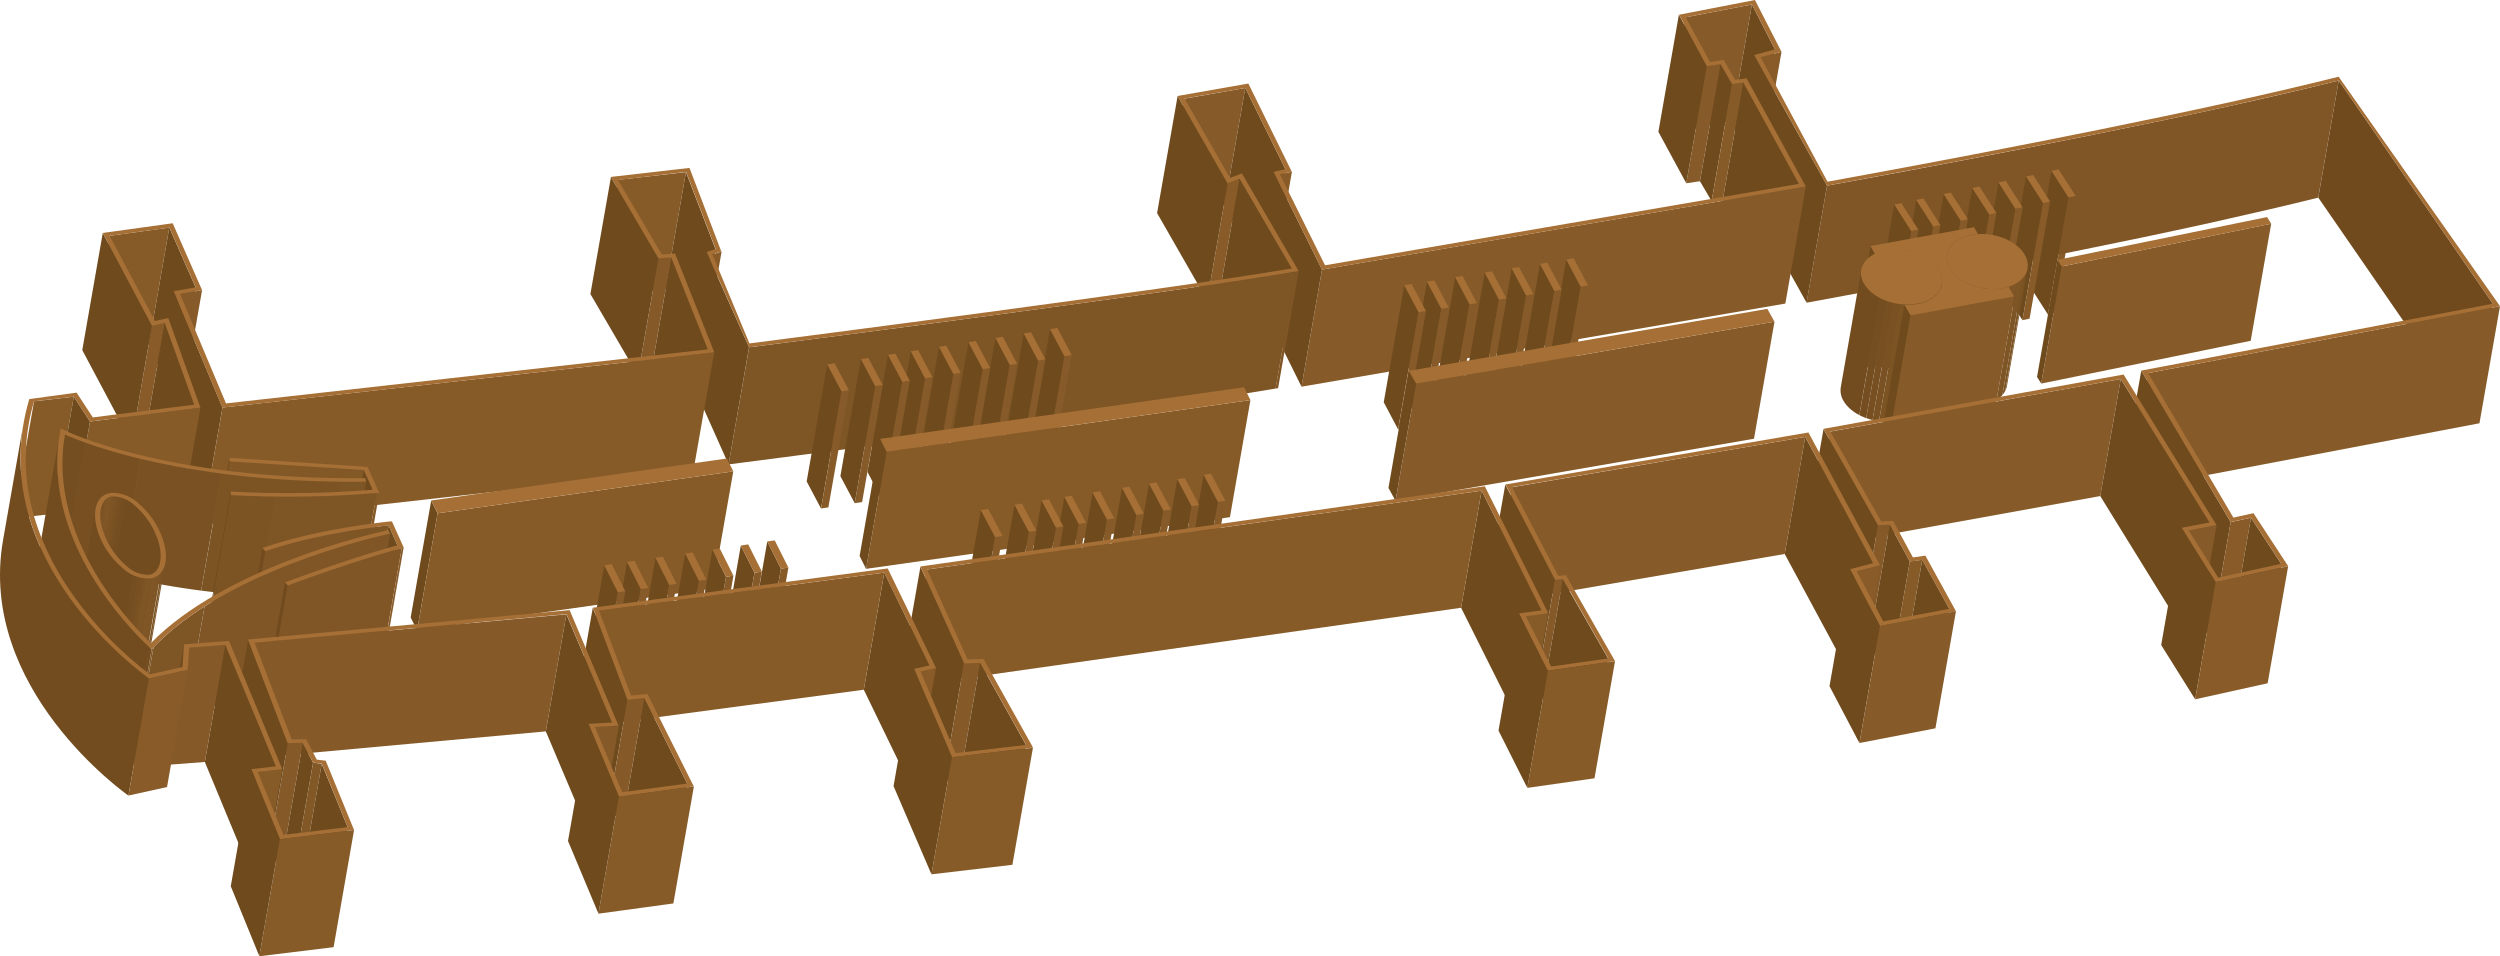 <svg xmlns="http://www.w3.org/2000/svg" xmlns:xlink="http://www.w3.org/1999/xlink" viewBox="0 0 472.22 180.62">
  <defs>
    <style>
      .\35 9f6ae84-5b4a-4dac-8418-976773ae6349 {
        fill: none;
      }

      .\35 f7e812c-1e4b-4616-a1c1-a53869f11d2a {
        isolation: isolate;
      }

      .ba35fcc2-774a-4014-bd6c-0ce294f380d9 {
        fill: #875b29;
      }

      .\34 d2d568a-c936-4726-848e-db9949f2e2eb {
        fill: #6f4a1d;
      }

      .a02cd324-2508-4e4d-bb5b-6d07ce1ffb04 {
        fill: #885b29;
      }

      .fe4fe893-4e9a-4cd3-89f8-ff49e6a5882a {
        fill: #875b28;
      }

      .f00d1abb-d552-48b3-9e3a-86f569d952a2 {
        clip-path: url(#84c08910-be90-46a9-a284-8a0e43f92b17);
      }

      .\35 87e6024-f39d-48a4-a11a-f8dcc54ee218 {
        fill: #815626;
      }

      .a1d660f4-74c1-4168-9cc0-f4b2fbc3c2bc {
        fill: #a56f35;
      }

      .a64d9266-41dc-4d23-8d11-04b8c5546878 {
        fill: #704a1d;
      }

      .aef8c9c4-de50-43ea-ac13-c6956f02f5db {
        clip-path: url(#ee209f0b-0c88-44fb-91dc-b82a9bcc10bb);
      }

      .\37 083d3b7-7709-43af-90f8-a6b150ab0216 {
        fill: #7e5525;
      }

      .fc262b53-048a-45b5-8d64-e5017de3c537 {
        clip-path: url(#70f86a09-149f-4c76-9ad5-1362c9814d97);
      }

      .\32 8556d55-d08c-474d-a128-38550a30030f {
        clip-path: url(#86a96d73-2143-4da3-ad73-36ec2f840980);
      }

      .fa8f5b2c-cc02-45a5-a957-6e0ed92763b2 {
        clip-path: url(#a3455b16-0483-4cbf-ae8e-578ae229676a);
      }

      .\34 6ef256a-ccbe-489c-93d3-050f675a464f {
        fill: #7c5323;
      }

      .\30 2b056e9-126b-406c-adba-583b7a0f90a3 {
        fill: #795122;
      }

      .a347b760-5479-4555-8ad8-37881a8c48db {
        fill: #774f21;
      }

      .\32 38524e6-9f33-4b40-ac7a-734da1ec9651 {
        clip-path: url(#98ab2c90-4fd9-465c-b252-5d91d730a4cd);
      }

      .\30 13a5f1a-cdb6-4a00-b2be-1762b6b81154 {
        clip-path: url(#e799e4b1-72ff-4394-aabb-f06b7a0135c1);
      }

      .\38 5771b24-0bcd-4de9-8b16-a58e9d3bd75f {
        fill: #724c1e;
      }

      .\33 a26b62d-158d-4ed4-882b-364825b97f14 {
        fill: #744e20;
      }

      .f5a00bdc-3411-4a79-b96a-c6fc7f67a4fa {
        clip-path: url(#28fe57b9-2f5b-4780-b3b2-d718efcceefa);
      }

      .cf74b9ab-fb5d-4267-808e-5b4c0682e4ce {
        clip-path: url(#dca4358b-644d-4505-ad1f-70aef7af4a1c);
      }

      .\36 5dcf420-8be6-49e7-96f1-ed80d9efaf99 {
        clip-path: url(#8145e281-82c8-463e-ac61-aa3f94b75680);
      }

      .b57614c0-09ad-4cbc-a15e-c5e1cb6a79c5 {
        clip-path: url(#86e3d1ee-e629-41b3-bca2-9802068df812);
      }

      .ca0f8b9e-bb70-426c-b0df-e4c022479767 {
        clip-path: url(#22367cb3-0954-4d42-bd60-8a42ee008e8f);
      }

      .\36 b822b8b-45e3-4bfd-ae97-475f9754078a {
        fill: #865a28;
      }

      .d9efea03-6c52-41ae-ac84-e9997d01c738 {
        clip-path: url(#471d1481-8bc7-48d0-b9bc-fcaaa6b01062);
      }

      .\33 23d4001-369d-4c1f-aaef-564323e64da7 {
        fill: #835827;
      }

      .bf747f9d-2d0f-4e61-8e42-a7d429b83352 {
        clip-path: url(#f5fdb522-7584-416b-8eee-c8fe2e7549c6);
      }

      .cbe7b856-57ed-40da-8915-cbe5cbcda568 {
        clip-path: url(#66f3506d-0322-4cb6-b5b4-d185a37e1f40);
      }

      .\38 ddc452e-7a3b-46e6-8501-2c5f64ff6a37 {
        clip-path: url(#2760c7bc-8ed9-4878-9049-764634f2ab7f);
      }

      .\31 3d4c852-1f2e-4ea8-83f1-fa99372fe82d {
        fill: #855a28;
      }

      .\34 518bade-d346-4332-83c3-b1f6a3373e99 {
        clip-path: url(#7a8ba073-7b56-49a8-8476-ac605b62d032);
      }

      .f0c84e10-ee8e-405a-9714-9b8bdc89707b {
        fill: #714b1e;
      }

      .\34 710297d-a37a-4a82-ba63-acd62d2d0e8e {
        clip-path: url(#7b7db01b-fe38-4d7f-ae46-cf6d66d361bd);
      }

      .a3383a44-ae9c-45cd-8b98-829742fbdf11 {
        clip-path: url(#16383f7a-1551-40f0-a787-4166629d641b);
      }

      .\38 860f847-bfb5-4cf2-b539-7c52949e9022 {
        clip-path: url(#fee950eb-7a43-4f2e-9306-a961c419b378);
      }

      .\31 f962a2a-1a76-4482-a6af-99a33c2eed24 {
        clip-path: url(#e2987239-d5a1-4579-9bf1-50d44a2fcc56);
      }

      .f052adc7-20fc-4241-93ed-1aff6ebcd738 {
        clip-path: url(#af493571-e251-4435-8f83-56d01ac78856);
      }

      .f41ec4a3-df36-40cd-a638-843c0f007466 {
        clip-path: url(#e3699e1d-55fb-4ddc-a9bb-0c0f71fa5ecb);
      }

      .\31 f1edb0e-ebd6-4e0a-a6a8-138d015846e5 {
        fill: #825826;
      }

      .\30 77a4203-2aaa-448d-890b-fd17a87819ef {
        fill: #734d1f;
      }

      .b8d9e5d8-7d8f-4ce1-b801-4f998c4b54bf {
        clip-path: url(#13dca873-12c9-4797-b6bb-9b34340499de);
      }
    </style>
    <clipPath id="84c08910-be90-46a9-a284-8a0e43f92b17" transform="translate(0)">
      <path class="59f6ae84-5b4a-4dac-8418-976773ae6349" d="M441.76,15.21l-3.88,22.12c-5.74,1.44-12.54,3-20.23,4.73-34.1,7.53-76,15-76.42,15.12l3.88-22.12c.42-.07,42.33-7.59,76.42-15.12C429.22,18.24,436,16.65,441.76,15.21Z"/>
    </clipPath>
    <clipPath id="ee209f0b-0c88-44fb-91dc-b82a9bcc10bb" transform="translate(0)">
      <path class="59f6ae84-5b4a-4dac-8418-976773ae6349" d="M369.75,66.33a9.91,9.91,0,0,0-1.15.13l3.88-22.12a9.9,9.9,0,0,1,1.15-.13Z"/>
    </clipPath>
    <clipPath id="70f86a09-149f-4c76-9ad5-1362c9814d97" transform="translate(0)">
      <path class="59f6ae84-5b4a-4dac-8418-976773ae6349" d="M368.6,66.46l-.34.07,3.88-22.12.34-.07Z"/>
    </clipPath>
    <clipPath id="86a96d73-2143-4da3-ad73-36ec2f840980" transform="translate(0)">
      <path class="59f6ae84-5b4a-4dac-8418-976773ae6349" d="M368.25,66.53l-.5.13,3.88-22.12.5-.13Z"/>
    </clipPath>
    <clipPath id="a3455b16-0483-4cbf-ae8e-578ae229676a" transform="translate(0)">
      <path class="59f6ae84-5b4a-4dac-8418-976773ae6349" d="M367.75,66.66c-2.17.62-3.55,2-3.83,3.52l3.88-22.12c.28-1.57,1.66-2.91,3.83-3.52Z"/>
    </clipPath>
    <clipPath id="98ab2c90-4fd9-465c-b252-5d91d730a4cd" transform="translate(0)">
      <path class="59f6ae84-5b4a-4dac-8418-976773ae6349" d="M355.9,47.37,352,69.48a8.07,8.07,0,0,0-1.72.59L354.18,48A8.07,8.07,0,0,1,355.9,47.37Z"/>
    </clipPath>
    <clipPath id="e799e4b1-72ff-4394-aabb-f06b7a0135c1" transform="translate(0)">
      <path class="59f6ae84-5b4a-4dac-8418-976773ae6349" d="M366.23,51.06l-3.88,22.12-.16-.26c-1.73-2.64-6-4.19-9.82-3.51l-.35.07,3.88-22.12.35-.07c3.78-.69,8.09.87,9.82,3.51Z"/>
    </clipPath>
    <clipPath id="28fe57b9-2f5b-4780-b3b2-d718efcceefa" transform="translate(0)">
      <path class="59f6ae84-5b4a-4dac-8418-976773ae6349" d="M383,50.72l-3.88,22.12c-.27,1.52-1.57,2.81-3.61,3.46-.25.08-.51.15-.78.21l-.28.06,3.88-22.12.28-.06c.27-.06.53-.13.78-.21C381.42,53.53,382.72,52.23,383,50.72Z"/>
    </clipPath>
    <clipPath id="dca4358b-644d-4505-ad1f-70aef7af4a1c" transform="translate(0)">
      <path class="59f6ae84-5b4a-4dac-8418-976773ae6349" d="M362.88,75.79a3.84,3.84,0,0,0-.53-2.61l3.88-22.12a3.84,3.84,0,0,1,.53,2.61Z"/>
    </clipPath>
    <clipPath id="8145e281-82c8-463e-ac61-aa3f94b75680" transform="translate(0)">
      <path class="59f6ae84-5b4a-4dac-8418-976773ae6349" d="M363.92,70.19l3.88-22.12a3.84,3.84,0,0,0,.53,2.61l.16.26c1.74,2.63,6,4.19,9.83,3.5l-3.88,22.12c-3.78.69-8.09-.87-9.83-3.5l-.16-.26A3.84,3.84,0,0,1,363.92,70.19Z"/>
    </clipPath>
    <clipPath id="86e3d1ee-e629-41b3-bca2-9802068df812" transform="translate(0)">
      <path class="59f6ae84-5b4a-4dac-8418-976773ae6349" d="M366.76,53.67l-3.88,22.12c-.29,1.65-1.8,3-4.16,3.61l-.17,0-.35.07,3.88-22.12.35-.07.17,0C365,56.72,366.47,55.33,366.76,53.67Z"/>
    </clipPath>
    <clipPath id="22367cb3-0954-4d42-bd60-8a42ee008e8f" transform="translate(0)">
      <path class="59f6ae84-5b4a-4dac-8418-976773ae6349" d="M347.7,73.14,351.57,51a3.85,3.85,0,0,0,.53,2.61c1.3,2.24,4.42,3.75,7.62,3.91a10.67,10.67,0,0,0,2.36-.14l-3.88,22.12a10.67,10.67,0,0,1-2.36.14c-3.2-.15-6.32-1.67-7.62-3.91A3.85,3.85,0,0,1,347.7,73.14Z"/>
    </clipPath>
    <clipPath id="471d1481-8bc7-48d0-b9bc-fcaaa6b01062" transform="translate(0)">
      <path class="59f6ae84-5b4a-4dac-8418-976773ae6349" d="M245.3,51.2l-3.88,22.12c-26,4.45-103,14.3-103.81,14.4l3.88-22.12C142.27,65.5,219.26,55.65,245.3,51.2Z"/>
    </clipPath>
    <clipPath id="f5fdb522-7584-416b-8eee-c8fe2e7549c6" transform="translate(0)">
      <path class="59f6ae84-5b4a-4dac-8418-976773ae6349" d="M69.16,91,65.28,113.1c-34.27.35-53.22-7.27-56.9-8.91l3.88-22.12C15.94,83.72,34.89,91.33,69.16,91Z"/>
    </clipPath>
    <clipPath id="66f3506d-0322-4cb6-b5b4-d185a37e1f40" transform="translate(0)">
      <path class="59f6ae84-5b4a-4dac-8418-976773ae6349" d="M71.15,93.18l-3.88,22.12a200.2,200.2,0,0,1-27.54.39l3.88-22.12A200.2,200.2,0,0,0,71.15,93.18Z"/>
    </clipPath>
    <clipPath id="2760c7bc-8ed9-4878-9049-764634f2ab7f" transform="translate(0)">
      <path class="59f6ae84-5b4a-4dac-8418-976773ae6349" d="M15.16,118.42,19,96.3a2.77,2.77,0,0,1,2-2.49l.26,0-3.88,22.12-.26,0A2.77,2.77,0,0,0,15.16,118.42Z"/>
    </clipPath>
    <clipPath id="7a8ba073-7b56-49a8-8476-ac605b62d032" transform="translate(0)">
      <path class="59f6ae84-5b4a-4dac-8418-976773ae6349" d="M73.39,99.21l-3.88,22.12a139.36,139.36,0,0,0-14,2.31,84.23,84.23,0,0,0-9.27,2.55l3.88-22.12a84.23,84.23,0,0,1,9.27-2.55A139.36,139.36,0,0,1,73.39,99.21Z"/>
    </clipPath>
    <clipPath id="7b7db01b-fe38-4d7f-ae46-cf6d66d361bd" transform="translate(0)">
      <path class="59f6ae84-5b4a-4dac-8418-976773ae6349" d="M29.3,100.65l-3.88,22.12a14.57,14.57,0,0,0-3.86-5.17,6,6,0,0,0-4.13-1.71l3.88-22.12a6,6,0,0,1,4.13,1.71A14.57,14.57,0,0,1,29.3,100.65Z"/>
    </clipPath>
    <clipPath id="16383f7a-1551-40f0-a787-4166629d641b" transform="translate(0)">
      <path class="59f6ae84-5b4a-4dac-8418-976773ae6349" d="M30.26,106.09,26.38,128.2a9.74,9.74,0,0,0-1-5.44l3.88-22.12A9.74,9.74,0,0,1,30.26,106.09Z"/>
    </clipPath>
    <clipPath id="fee950eb-7a43-4f2e-9306-a961c419b378" transform="translate(0)">
      <path class="59f6ae84-5b4a-4dac-8418-976773ae6349" d="M73.7,100.8l-3.88,22.12-.34.07c-3.39.75-30.83,7.18-44.35,21.39L29,122.26c13.52-14.21,41-20.64,44.35-21.39Z"/>
    </clipPath>
    <clipPath id="e2987239-d5a1-4579-9bf1-50d44a2fcc56" transform="translate(0)">
      <path class="59f6ae84-5b4a-4dac-8418-976773ae6349" d="M75.9,103.48,72,125.6c-10.2,2.78-21.4,7-21.51,7.07l3.88-22.12C54.5,110.52,65.7,106.27,75.9,103.48Z"/>
    </clipPath>
    <clipPath id="af493571-e251-4435-8f83-56d01ac78856" transform="translate(0)">
      <path class="59f6ae84-5b4a-4dac-8418-976773ae6349" d="M31.26,106.23l-3.88,22.12a3.39,3.39,0,0,1-2.59,3l-.38.06a7.12,7.12,0,0,1-5.16-2A15.4,15.4,0,0,1,15.17,124a10.1,10.1,0,0,1-1-5.68L18,96.17a10.1,10.1,0,0,0,1,5.68,15.4,15.4,0,0,0,4.08,5.44,7.12,7.12,0,0,0,5.16,2l.38-.06A3.39,3.39,0,0,0,31.26,106.23Z"/>
    </clipPath>
    <clipPath id="e3699e1d-55fb-4ddc-a9bb-0c0f71fa5ecb" transform="translate(0)">
      <path class="59f6ae84-5b4a-4dac-8418-976773ae6349" d="M28.2,122.23l-3.88,22.12c-.21-.18-21-18.55-16.83-40.82l3.88-22.12C7.17,103.68,28,122.05,28.2,122.23Z"/>
    </clipPath>
    <clipPath id="13dca873-12c9-4797-b6bb-9b34340499de" transform="translate(0)">
      <path class="59f6ae84-5b4a-4dac-8418-976773ae6349" d="M.58,102,4.45,79.91C-.46,108,27.61,127.79,28.14,128.16l-3.88,22.12C23.73,149.9-4.34,130.08.58,102Z"/>
    </clipPath>
  </defs>
  <title>pier_left</title>
  <g id="d463912e-6964-4b4c-b474-1df040a832c6" data-name="Layer 2">
    <g id="e8617388-1539-47f6-81f8-7b4fd269fb7f" data-name="Layer 1">
      <g class="5f7e812c-1e4b-4616-a1c1-a53869f11d2a">
        <polygon class="ba35fcc2-774a-4014-bd6c-0ce294f380d9" points="330.92 0.84 327.04 22.96 314.52 25.38 318.4 3.26 330.92 0.84"/>
        <polygon class="4d2d568a-c936-4726-848e-db9949f2e2eb" points="335.28 9.34 331.41 31.45 327.04 22.96 330.92 0.84 335.28 9.34"/>
        <polygon class="a02cd324-2508-4e4d-bb5b-6d07ce1ffb04" points="336.51 9.77 332.63 31.88 328.71 32.93 332.58 10.82 336.51 9.77"/>
        <polygon class="ba35fcc2-774a-4014-bd6c-0ce294f380d9" points="324.98 12.11 321.1 34.23 318.52 34.62 322.39 12.5 324.98 12.11"/>
        <polygon class="4d2d568a-c936-4726-848e-db9949f2e2eb" points="322.39 12.5 318.52 34.62 313.25 24.9 317.12 2.78 322.39 12.5"/>
        <polygon class="4d2d568a-c936-4726-848e-db9949f2e2eb" points="327.18 15.87 323.3 37.99 321.1 34.23 324.98 12.11 327.18 15.87"/>
        <polygon class="fe4fe893-4e9a-4cd3-89f8-ff49e6a5882a" points="329.29 15.59 325.42 37.71 323.3 37.99 327.18 15.87 329.29 15.59"/>
        <polygon class="a02cd324-2508-4e4d-bb5b-6d07ce1ffb04" points="392.06 37 388.18 59.12 386.83 59.41 390.71 37.29 392.06 37"/>
        <g class="5f7e812c-1e4b-4616-a1c1-a53869f11d2a">
          <g class="f00d1abb-d552-48b3-9e3a-86f569d952a2">
            <g class="5f7e812c-1e4b-4616-a1c1-a53869f11d2a">
              <path class="587e6024-f39d-48a4-a11a-f8dcc54ee218" d="M441.76,15.21l-3.88,22.12c-5.74,1.44-12.54,3-20.23,4.73-34.1,7.53-76,15-76.42,15.12l3.88-22.12c.42-.07,42.33-7.59,76.42-15.12,7.69-1.7,14.49-3.29,20.23-4.73" transform="translate(0)"/>
            </g>
          </g>
        </g>
        <polygon class="4d2d568a-c936-4726-848e-db9949f2e2eb" points="390.71 37.29 386.83 59.41 383.62 54.39 387.5 32.27 390.71 37.29"/>
        <polygon class="a02cd324-2508-4e4d-bb5b-6d07ce1ffb04" points="387.24 38.07 383.36 60.19 382.02 60.48 385.89 38.36 387.24 38.07"/>
        <polygon class="a1d660f4-74c1-4168-9cc0-f4b2fbc3c2bc" points="382.67 33.35 384.03 33.05 387.24 38.07 385.89 38.36 382.67 33.35"/>
        <polygon class="4d2d568a-c936-4726-848e-db9949f2e2eb" points="385.89 38.36 382.02 60.48 378.8 55.46 382.67 33.35 385.89 38.36"/>
        <polygon class="4d2d568a-c936-4726-848e-db9949f2e2eb" points="380.71 39.47 376.83 61.58 373.62 56.57 377.49 34.45 380.71 39.47"/>
        <polygon class="a1d660f4-74c1-4168-9cc0-f4b2fbc3c2bc" points="377.49 34.45 378.85 34.16 382.06 39.18 380.71 39.47 377.49 34.45"/>
        <polygon class="ba35fcc2-774a-4014-bd6c-0ce294f380d9" points="382.06 39.18 378.18 61.3 376.83 61.58 380.71 39.47 382.06 39.18"/>
        <polygon class="4d2d568a-c936-4726-848e-db9949f2e2eb" points="345.11 35.05 341.24 57.17 327.47 32.51 331.34 10.39 345.11 35.05"/>
        <polygon class="4d2d568a-c936-4726-848e-db9949f2e2eb" points="375.76 40.53 371.88 62.65 368.66 57.63 372.54 35.51 375.76 40.53"/>
        <polygon class="a02cd324-2508-4e4d-bb5b-6d07ce1ffb04" points="377.1 40.24 373.23 62.35 371.88 62.65 375.76 40.53 377.1 40.24"/>
        <polygon class="a64d9266-41dc-4d23-8d11-04b8c5546878" points="470.86 57.36 466.98 79.48 437.89 37.32 441.76 15.21 470.86 57.36"/>
        <polygon class="4d2d568a-c936-4726-848e-db9949f2e2eb" points="339.82 34.72 335.95 56.84 325.42 37.71 329.29 15.59 339.82 34.72"/>
        <polygon class="4d2d568a-c936-4726-848e-db9949f2e2eb" points="370.35 41.68 366.47 63.8 363.25 58.78 367.13 36.66 370.35 41.68"/>
        <polygon class="ba35fcc2-774a-4014-bd6c-0ce294f380d9" points="371.71 41.4 367.83 63.51 366.47 63.8 370.35 41.68 371.71 41.4"/>
        <polygon class="4d2d568a-c936-4726-848e-db9949f2e2eb" points="365.17 42.79 361.3 64.91 358.08 59.89 361.96 37.77 365.17 42.79"/>
        <polygon class="a02cd324-2508-4e4d-bb5b-6d07ce1ffb04" points="366.52 42.5 362.65 64.62 361.3 64.91 365.17 42.79 366.52 42.5"/>
        <g class="5f7e812c-1e4b-4616-a1c1-a53869f11d2a">
          <g class="aef8c9c4-de50-43ea-ac13-c6956f02f5db">
            <g class="5f7e812c-1e4b-4616-a1c1-a53869f11d2a">
              <path class="7083d3b7-7709-43af-90f8-a6b150ab0216" d="M373.62,44.21l-3.88,22.12a10.37,10.37,0,0,0-1,.11l3.88-22.12a10.37,10.37,0,0,1,1-.11" transform="translate(0)"/>
              <path class="587e6024-f39d-48a4-a11a-f8dcc54ee218" d="M372.58,44.33,368.7,66.44l-.11,0-.34.07-.5.13a7,7,0,0,0-1.84.8l3.88-22.12a7,7,0,0,1,1.84-.8l.5-.13.34-.07.11,0" transform="translate(0)"/>
            </g>
          </g>
        </g>
        <g class="5f7e812c-1e4b-4616-a1c1-a53869f11d2a">
          <g class="fc262b53-048a-45b5-8d64-e5017de3c537">
            <g class="5f7e812c-1e4b-4616-a1c1-a53869f11d2a">
              <path class="587e6024-f39d-48a4-a11a-f8dcc54ee218" d="M372.58,44.33,368.7,66.44l-.11,0-.34.07-.5.13a7,7,0,0,0-1.84.8l3.88-22.12a7,7,0,0,1,1.84-.8l.5-.13.34-.07.11,0" transform="translate(0)"/>
            </g>
          </g>
        </g>
        <g class="5f7e812c-1e4b-4616-a1c1-a53869f11d2a">
          <g class="28556d55-d08c-474d-a128-38550a30030f">
            <g class="5f7e812c-1e4b-4616-a1c1-a53869f11d2a">
              <path class="587e6024-f39d-48a4-a11a-f8dcc54ee218" d="M372.58,44.33,368.7,66.44l-.11,0-.34.07-.5.13a7,7,0,0,0-1.84.8l3.88-22.12a7,7,0,0,1,1.84-.8l.5-.13.34-.07.11,0" transform="translate(0)"/>
            </g>
          </g>
        </g>
        <polygon class="ba35fcc2-774a-4014-bd6c-0ce294f380d9" points="235.22 16.61 231.34 38.73 219.86 40.75 223.74 18.63 235.22 16.61"/>
        <polygon class="a1d660f4-74c1-4168-9cc0-f4b2fbc3c2bc" points="357.79 38.66 359.14 38.38 362.36 43.39 361 43.68 357.79 38.66"/>
        <polygon class="ba35fcc2-774a-4014-bd6c-0ce294f380d9" points="362.36 43.39 358.48 65.51 357.13 65.8 361 43.68 362.36 43.39"/>
        <polygon class="4d2d568a-c936-4726-848e-db9949f2e2eb" points="361 43.68 357.13 65.8 353.92 60.78 357.79 38.66 361 43.68"/>
        <polygon class="ba35fcc2-774a-4014-bd6c-0ce294f380d9" points="429 42.26 425.13 64.37 385.56 72.45 389.43 50.33 429 42.26"/>
        <polygon class="4d2d568a-c936-4726-848e-db9949f2e2eb" points="389.43 50.33 385.56 72.45 384.77 71.2 388.65 49.08 389.43 50.33"/>
        <g class="5f7e812c-1e4b-4616-a1c1-a53869f11d2a">
          <g class="fa8f5b2c-cc02-45a5-a957-6e0ed92763b2">
            <g class="5f7e812c-1e4b-4616-a1c1-a53869f11d2a">
              <path class="587e6024-f39d-48a4-a11a-f8dcc54ee218" d="M372.58,44.33,368.7,66.44l-.11,0-.34.07-.5.13a7,7,0,0,0-1.84.8l3.88-22.12a7,7,0,0,1,1.84-.8l.5-.13.34-.07.11,0" transform="translate(0)"/>
              <path class="7083d3b7-7709-43af-90f8-a6b150ab0216" d="M369.79,45.34l-3.88,22.12a5,5,0,0,0-1.11.94l3.88-22.12a5,5,0,0,1,1.11-.94" transform="translate(0)"/>
              <path class="46ef256a-ccbe-489c-93d3-050f675a464f" d="M368.68,46.28,364.8,68.4a4,4,0,0,0-.54.79l3.88-22.12a4,4,0,0,1,.54-.79" transform="translate(0)"/>
              <path class="02b056e9-126b-406c-adba-583b7a0f90a3" d="M368.14,47.07l-3.88,22.12A3.51,3.51,0,0,0,364,70l3.88-22.12a3.51,3.51,0,0,1,.29-.78" transform="translate(0)"/>
              <path class="a347b760-5479-4555-8ad8-37881a8c48db" d="M367.84,47.85,364,70q0,.11,0,.22l3.88-22.12q0-.11,0-.22" transform="translate(0)"/>
            </g>
          </g>
        </g>
        <polygon class="4d2d568a-c936-4726-848e-db9949f2e2eb" points="354.18 47.95 350.3 70.07 349.45 68.59 353.32 46.47 354.18 47.95"/>
        <g class="5f7e812c-1e4b-4616-a1c1-a53869f11d2a">
          <g class="238524e6-9f33-4b40-ac7a-734da1ec9651">
            <g class="5f7e812c-1e4b-4616-a1c1-a53869f11d2a">
              <path class="587e6024-f39d-48a4-a11a-f8dcc54ee218" d="M355.9,47.37,352,69.48a8.07,8.07,0,0,0-1.72.59L354.18,48a8.07,8.07,0,0,1,1.72-.59" transform="translate(0)"/>
            </g>
          </g>
        </g>
        <g class="5f7e812c-1e4b-4616-a1c1-a53869f11d2a">
          <g class="013a5f1a-cdb6-4a00-b2be-1762b6b81154">
            <g class="5f7e812c-1e4b-4616-a1c1-a53869f11d2a">
              <path class="85771b24-0bcd-4de9-8b16-a58e9d3bd75f" d="M366.23,51.06l-3.88,22.12-.16-.26a7.48,7.48,0,0,0-2.83-2.42l3.88-22.12a7.48,7.48,0,0,1,2.83,2.42l.16.26" transform="translate(0)"/>
              <path class="3a26b62d-158d-4ed4-882b-364825b97f14" d="M363.24,48.38,359.37,70.5a10.51,10.51,0,0,0-1.3-.57l3.88-22.12a10.51,10.51,0,0,1,1.3.57" transform="translate(0)"/>
              <path class="a347b760-5479-4555-8ad8-37881a8c48db" d="M361.95,47.81l-3.88,22.12a11.35,11.35,0,0,0-1.19-.36l3.88-22.12a11.35,11.35,0,0,1,1.19.36" transform="translate(0)"/>
              <path class="02b056e9-126b-406c-adba-583b7a0f90a3" d="M360.75,47.46l-3.88,22.12a11.59,11.59,0,0,0-1.21-.22l3.88-22.12a11.59,11.59,0,0,1,1.21.22" transform="translate(0)"/>
              <path class="46ef256a-ccbe-489c-93d3-050f675a464f" d="M359.54,47.23l-3.88,22.12a11.3,11.3,0,0,0-1.34-.09l3.88-22.12a11.3,11.3,0,0,1,1.34.09" transform="translate(0)"/>
              <path class="7083d3b7-7709-43af-90f8-a6b150ab0216" d="M358.2,47.14l-3.88,22.12a10.38,10.38,0,0,0-1.88.15l3.88-22.12a10.38,10.38,0,0,1,1.88-.15" transform="translate(0)"/>
              <path class="587e6024-f39d-48a4-a11a-f8dcc54ee218" d="M356.32,47.29,352.45,69.4h-.08l-.35.07,3.88-22.12.35-.07h.08" transform="translate(0)"/>
            </g>
          </g>
        </g>
        <g class="5f7e812c-1e4b-4616-a1c1-a53869f11d2a">
          <g class="f5a00bdc-3411-4a79-b96a-c6fc7f67a4fa">
            <g class="5f7e812c-1e4b-4616-a1c1-a53869f11d2a">
              <path class="a347b760-5479-4555-8ad8-37881a8c48db" d="M383,50.72l-3.88,22.12q0,.11,0,.22l3.88-22.12q0-.11,0-.22" transform="translate(0)"/>
              <path class="02b056e9-126b-406c-adba-583b7a0f90a3" d="M382.94,50.94l-3.88,22.12a3.49,3.49,0,0,1-.29.77l3.88-22.12a3.49,3.49,0,0,0,.29-.77" transform="translate(0)"/>
              <path class="46ef256a-ccbe-489c-93d3-050f675a464f" d="M382.65,51.71l-3.88,22.12a4,4,0,0,1-.54.79l3.88-22.12a4,4,0,0,0,.54-.79" transform="translate(0)"/>
              <path class="7083d3b7-7709-43af-90f8-a6b150ab0216" d="M382.11,52.5l-3.88,22.12a5,5,0,0,1-1.11.94L381,53.44a5,5,0,0,0,1.11-.94" transform="translate(0)"/>
              <path class="587e6024-f39d-48a4-a11a-f8dcc54ee218" d="M381,53.44l-3.88,22.12a7,7,0,0,1-1.62.74c-.25.08-.51.15-.78.21l-.28.06,3.88-22.12.28-.06c.27-.06.53-.13.78-.21a7,7,0,0,0,1.62-.74" transform="translate(0)"/>
            </g>
          </g>
        </g>
        <g class="5f7e812c-1e4b-4616-a1c1-a53869f11d2a">
          <g class="cf74b9ab-fb5d-4267-808e-5b4c0682e4ce">
            <g class="5f7e812c-1e4b-4616-a1c1-a53869f11d2a">
              <path class="85771b24-0bcd-4de9-8b16-a58e9d3bd75f" d="M366.76,53.67l-3.88,22.12a3.84,3.84,0,0,0-.53-2.61l3.88-22.12a3.84,3.84,0,0,1,.53,2.61" transform="translate(0)"/>
            </g>
          </g>
        </g>
        <polygon class="4d2d568a-c936-4726-848e-db9949f2e2eb" points="242.8 31.95 238.93 54.07 231.34 38.73 235.22 16.61 242.8 31.95"/>
        <g class="5f7e812c-1e4b-4616-a1c1-a53869f11d2a">
          <g class="65dcf420-8be6-49e7-96f1-ed80d9efaf99">
            <g class="5f7e812c-1e4b-4616-a1c1-a53869f11d2a">
              <path class="587e6024-f39d-48a4-a11a-f8dcc54ee218" d="M378.32,54.44l-3.88,22.12-.1,0,3.88-22.12.1,0" transform="translate(0)"/>
              <path class="7083d3b7-7709-43af-90f8-a6b150ab0216" d="M378.22,54.46l-3.88,22.12a10.39,10.39,0,0,1-1.85.14l3.88-22.12a10.39,10.39,0,0,0,1.85-.14" transform="translate(0)"/>
              <path class="46ef256a-ccbe-489c-93d3-050f675a464f" d="M376.37,54.6l-3.88,22.12a11.31,11.31,0,0,1-1.34-.09L375,54.51a11.31,11.31,0,0,0,1.34.09" transform="translate(0)"/>
              <path class="02b056e9-126b-406c-adba-583b7a0f90a3" d="M375,54.51l-3.88,22.12a11.6,11.6,0,0,1-1.21-.22l3.88-22.12a11.6,11.6,0,0,0,1.21.22" transform="translate(0)"/>
              <path class="a347b760-5479-4555-8ad8-37881a8c48db" d="M373.81,54.29,369.93,76.4a11.37,11.37,0,0,1-1.2-.36l3.88-22.12a11.37,11.37,0,0,0,1.2.36" transform="translate(0)"/>
              <path class="3a26b62d-158d-4ed4-882b-364825b97f14" d="M372.61,53.93,368.74,76a10.53,10.53,0,0,1-1.3-.57l3.88-22.12a10.53,10.53,0,0,0,1.3.57" transform="translate(0)"/>
              <path class="85771b24-0bcd-4de9-8b16-a58e9d3bd75f" d="M371.31,53.36l-3.88,22.12a7.51,7.51,0,0,1-2.83-2.42l-.16-.26a3.84,3.84,0,0,1-.53-2.61l3.88-22.12a3.84,3.84,0,0,0,.53,2.61l.16.26a7.51,7.51,0,0,0,2.83,2.42" transform="translate(0)"/>
            </g>
          </g>
        </g>
        <polygon class="a02cd324-2508-4e4d-bb5b-6d07ce1ffb04" points="244.03 32.43 240.16 54.54 237.91 55.04 241.79 32.92 244.03 32.43"/>
        <g class="5f7e812c-1e4b-4616-a1c1-a53869f11d2a">
          <g class="b57614c0-09ad-4cbc-a15e-c5e1cb6a79c5">
            <g class="5f7e812c-1e4b-4616-a1c1-a53869f11d2a">
              <path class="a347b760-5479-4555-8ad8-37881a8c48db" d="M366.76,53.67l-3.88,22.12q0,.11,0,.22l3.88-22.12q0-.11,0-.22" transform="translate(0)"/>
              <path class="02b056e9-126b-406c-adba-583b7a0f90a3" d="M366.71,53.9,362.84,76a3.51,3.51,0,0,1-.29.78l3.88-22.12a3.51,3.51,0,0,0,.29-.78" transform="translate(0)"/>
              <path class="46ef256a-ccbe-489c-93d3-050f675a464f" d="M366.42,54.67l-3.88,22.12a4,4,0,0,1-.54.79l3.88-22.12a4,4,0,0,0,.54-.79" transform="translate(0)"/>
              <path class="7083d3b7-7709-43af-90f8-a6b150ab0216" d="M365.88,55.46,362,77.58a5,5,0,0,1-1.12.94l3.88-22.12a5,5,0,0,0,1.12-.94" transform="translate(0)"/>
              <path class="587e6024-f39d-48a4-a11a-f8dcc54ee218" d="M364.77,56.4l-3.88,22.12a7.25,7.25,0,0,1-2.17.89l-.17,0-.35.07,3.88-22.12.35-.07.17,0a7.25,7.25,0,0,0,2.17-.89" transform="translate(0)"/>
            </g>
          </g>
        </g>
        <polygon class="a02cd324-2508-4e4d-bb5b-6d07ce1ffb04" points="234.15 33.76 230.27 55.88 228.02 56.75 231.89 34.63 234.15 33.76"/>
        <polygon class="4d2d568a-c936-4726-848e-db9949f2e2eb" points="231.89 34.63 228.02 56.75 218.56 40.25 222.44 18.13 231.89 34.63"/>
        <g class="5f7e812c-1e4b-4616-a1c1-a53869f11d2a">
          <g class="ca0f8b9e-bb70-426c-b0df-e4c022479767">
            <g class="5f7e812c-1e4b-4616-a1c1-a53869f11d2a">
              <path class="587e6024-f39d-48a4-a11a-f8dcc54ee218" d="M362.08,57.4l-3.88,22.12h-.07L362,57.41h.07" transform="translate(0)"/>
              <path class="7083d3b7-7709-43af-90f8-a6b150ab0216" d="M362,57.41l-3.88,22.12a10.54,10.54,0,0,1-1.87.14l3.88-22.12a10.54,10.54,0,0,0,1.87-.14" transform="translate(0)"/>
              <path class="46ef256a-ccbe-489c-93d3-050f675a464f" d="M360.14,57.55l-3.88,22.12h-.42q-.47,0-.93-.08l3.88-22.12q.46.06.93.08h.42" transform="translate(0)"/>
              <path class="02b056e9-126b-406c-adba-583b7a0f90a3" d="M358.79,57.46l-3.88,22.12a11.62,11.62,0,0,1-1.21-.22l3.88-22.12a11.62,11.62,0,0,0,1.21.22" transform="translate(0)"/>
              <path class="a347b760-5479-4555-8ad8-37881a8c48db" d="M357.57,57.23,353.7,79.35a11.39,11.39,0,0,1-1.2-.36l3.88-22.12a11.39,11.39,0,0,0,1.2.36" transform="translate(0)"/>
              <path class="3a26b62d-158d-4ed4-882b-364825b97f14" d="M356.38,56.87,352.5,79a10.53,10.53,0,0,1-1.29-.57l3.88-22.12a10.53,10.53,0,0,0,1.29.57" transform="translate(0)"/>
              <path class="85771b24-0bcd-4de9-8b16-a58e9d3bd75f" d="M355.08,56.31l-3.88,22.12a7.27,7.27,0,0,1-3-2.68,3.85,3.85,0,0,1-.53-2.61L351.57,51a3.85,3.85,0,0,0,.53,2.61,7.27,7.27,0,0,0,3,2.68" transform="translate(0)"/>
            </g>
          </g>
        </g>
        <polygon class="4d2d568a-c936-4726-848e-db9949f2e2eb" points="360.9 59.57 357.02 81.68 355.84 79.65 359.72 57.54 360.9 59.57"/>
        <polygon class="ba35fcc2-774a-4014-bd6c-0ce294f380d9" points="380.45 56.02 376.57 78.13 357.02 81.68 360.9 59.57 380.45 56.02"/>
        <polygon class="ba35fcc2-774a-4014-bd6c-0ce294f380d9" points="472.22 57.83 468.34 79.95 401.88 92.59 405.76 70.47 472.22 57.83"/>
        <polygon class="ba35fcc2-774a-4014-bd6c-0ce294f380d9" points="341.1 35.23 337.23 57.34 245.84 73.04 249.71 50.92 341.1 35.23"/>
        <polygon class="ba35fcc2-774a-4014-bd6c-0ce294f380d9" points="299.95 53.91 296.07 76.03 294.68 76.25 298.56 54.13 299.95 53.91"/>
        <polygon class="4d2d568a-c936-4726-848e-db9949f2e2eb" points="298.56 54.13 294.68 76.25 291.97 71.14 295.85 49.02 298.56 54.13"/>
        <polygon class="4d2d568a-c936-4726-848e-db9949f2e2eb" points="293.59 54.95 289.71 77.07 287 71.96 290.88 49.84 293.59 54.95"/>
        <polygon class="ba35fcc2-774a-4014-bd6c-0ce294f380d9" points="294.98 54.73 291.1 76.85 289.71 77.07 293.59 54.95 294.98 54.73"/>
        <polygon class="ba35fcc2-774a-4014-bd6c-0ce294f380d9" points="289.65 55.57 285.77 77.69 284.37 77.91 288.25 55.79 289.65 55.57"/>
        <polygon class="4d2d568a-c936-4726-848e-db9949f2e2eb" points="288.25 55.79 284.37 77.91 281.67 72.8 285.54 50.68 288.25 55.79"/>
        <polygon class="4d2d568a-c936-4726-848e-db9949f2e2eb" points="283.15 56.59 279.27 78.71 276.56 73.6 280.44 51.48 283.15 56.59"/>
        <polygon class="ba35fcc2-774a-4014-bd6c-0ce294f380d9" points="284.54 56.37 280.66 78.49 279.27 78.71 283.15 56.59 284.54 56.37"/>
        <polygon class="4d2d568a-c936-4726-848e-db9949f2e2eb" points="249.71 50.92 245.84 73.04 236.68 54.57 240.56 32.45 249.71 50.92"/>
        <polygon class="4d2d568a-c936-4726-848e-db9949f2e2eb" points="244.01 50.7 240.13 72.82 230.27 55.88 234.15 33.76 244.01 50.7"/>
        <polygon class="4d2d568a-c936-4726-848e-db9949f2e2eb" points="277.58 57.47 273.71 79.59 271 74.47 274.87 52.35 277.58 57.47"/>
        <polygon class="ba35fcc2-774a-4014-bd6c-0ce294f380d9" points="278.97 57.25 275.1 79.37 273.71 79.59 277.58 57.47 278.97 57.25"/>
        <polygon class="4d2d568a-c936-4726-848e-db9949f2e2eb" points="272.25 58.31 268.37 80.42 265.66 75.31 269.54 53.19 272.25 58.31"/>
        <polygon class="ba35fcc2-774a-4014-bd6c-0ce294f380d9" points="273.64 58.09 269.76 80.2 268.37 80.42 272.25 58.31 273.64 58.09"/>
        <polygon class="4d2d568a-c936-4726-848e-db9949f2e2eb" points="267.96 58.98 264.08 81.1 261.37 75.98 265.25 53.87 267.96 58.98"/>
        <polygon class="ba35fcc2-774a-4014-bd6c-0ce294f380d9" points="269.35 58.76 265.47 80.88 264.08 81.1 267.96 58.98 269.35 58.76"/>
        <polygon class="fe4fe893-4e9a-4cd3-89f8-ff49e6a5882a" points="129.57 32.51 125.69 54.62 112.86 56.09 116.73 33.97 129.57 32.51"/>
        <polygon class="ba35fcc2-774a-4014-bd6c-0ce294f380d9" points="400.59 71.58 396.71 93.7 341.85 103.63 345.73 81.52 400.59 71.58"/>
        <polygon class="4d2d568a-c936-4726-848e-db9949f2e2eb" points="135.16 47.08 131.28 69.19 125.69 54.62 129.57 32.51 135.16 47.08"/>
        <polygon class="a02cd324-2508-4e4d-bb5b-6d07ce1ffb04" points="136.31 47.49 132.43 69.61 130.75 70.16 134.63 48.04 136.31 47.49"/>
        <polygon class="4d2d568a-c936-4726-848e-db9949f2e2eb" points="421.35 98.62 417.47 120.74 400.58 92.11 404.46 70 421.35 98.62"/>
        <polygon class="a02cd324-2508-4e4d-bb5b-6d07ce1ffb04" points="425.18 97.78 421.31 119.89 417.47 120.74 421.35 98.62 425.18 97.78"/>
        <polygon class="ba35fcc2-774a-4014-bd6c-0ce294f380d9" points="335.18 60.75 331.31 82.87 263.6 94.58 267.48 72.46 335.18 60.75"/>
        <polygon class="4d2d568a-c936-4726-848e-db9949f2e2eb" points="267.48 72.46 263.6 94.58 262.26 92.17 266.13 70.05 267.48 72.46"/>
        <polygon class="4d2d568a-c936-4726-848e-db9949f2e2eb" points="417.36 98.75 413.48 120.86 396.71 93.7 400.59 71.58 417.36 98.75"/>
        <polygon class="6b822b8b-45e3-4bfd-ae97-475f9754078a" points="126.78 48.63 122.91 70.74 120.5 70.91 124.38 48.8 126.78 48.63"/>
        <polygon class="4d2d568a-c936-4726-848e-db9949f2e2eb" points="124.38 48.8 120.5 70.91 111.52 55.54 115.4 33.43 124.38 48.8"/>
        <polygon class="ba35fcc2-774a-4014-bd6c-0ce294f380d9" points="418.68 99.23 414.8 121.34 409.54 122.33 413.41 100.21 418.68 99.23"/>
        <polygon class="4d2d568a-c936-4726-848e-db9949f2e2eb" points="430.89 106.5 427.01 128.61 421.31 119.89 425.18 97.78 430.89 106.5"/>
        <g class="5f7e812c-1e4b-4616-a1c1-a53869f11d2a">
          <g class="d9efea03-6c52-41ae-ac84-e9997d01c738">
            <g class="5f7e812c-1e4b-4616-a1c1-a53869f11d2a">
              <path class="587e6024-f39d-48a4-a11a-f8dcc54ee218" d="M245.3,51.2l-3.88,22.12-.49.08,3.88-22.12.49-.08" transform="translate(0)"/>
              <path class="7083d3b7-7709-43af-90f8-a6b150ab0216" d="M244.82,51.29,240.94,73.4c-26.5,4.48-102.56,14.21-103.32,14.32l3.88-22.12c.77-.1,76.83-9.83,103.32-14.32" transform="translate(0)"/>
            </g>
          </g>
        </g>
        <polygon class="ba35fcc2-774a-4014-bd6c-0ce294f380d9" points="202.44 67.06 198.56 89.18 197.17 89.4 201.05 67.28 202.44 67.06"/>
        <polygon class="4d2d568a-c936-4726-848e-db9949f2e2eb" points="201.05 67.28 197.17 89.4 194.46 84.29 198.34 62.17 201.05 67.28"/>
        <polygon class="ba35fcc2-774a-4014-bd6c-0ce294f380d9" points="197.47 67.89 193.59 90 192.2 90.22 196.08 68.11 197.47 67.89"/>
        <polygon class="4d2d568a-c936-4726-848e-db9949f2e2eb" points="196.08 68.11 192.2 90.22 189.49 85.11 193.37 62.99 196.08 68.11"/>
        <polygon class="4d2d568a-c936-4726-848e-db9949f2e2eb" points="190.74 68.95 186.87 91.06 184.16 85.95 188.03 63.83 190.74 68.95"/>
        <polygon class="ba35fcc2-774a-4014-bd6c-0ce294f380d9" points="192.13 68.73 188.25 90.84 186.87 91.06 190.74 68.95 192.13 68.73"/>
        <polygon class="6b822b8b-45e3-4bfd-ae97-475f9754078a" points="356.96 99.09 353.09 121.2 350.86 121.32 354.74 99.21 356.96 99.09"/>
        <polygon class="4d2d568a-c936-4726-848e-db9949f2e2eb" points="354.74 99.21 350.86 121.32 340.56 103.14 344.44 81.03 354.74 99.21"/>
        <polygon class="4d2d568a-c936-4726-848e-db9949f2e2eb" points="185.64 69.75 181.76 91.86 179.05 86.75 182.93 64.63 185.64 69.75"/>
        <polygon class="ba35fcc2-774a-4014-bd6c-0ce294f380d9" points="187.03 69.53 183.15 91.64 181.76 91.86 185.64 69.75 187.03 69.53"/>
        <polygon class="ba35fcc2-774a-4014-bd6c-0ce294f380d9" points="181.46 70.41 177.59 92.52 176.19 92.73 180.07 70.62 181.46 70.41"/>
        <polygon class="4d2d568a-c936-4726-848e-db9949f2e2eb" points="180.07 70.62 176.19 92.73 173.48 87.63 177.36 65.51 180.07 70.62"/>
        <polygon class="4d2d568a-c936-4726-848e-db9949f2e2eb" points="141.49 65.6 137.62 87.72 129.59 69.75 133.46 47.64 141.49 65.6"/>
        <polygon class="ba35fcc2-774a-4014-bd6c-0ce294f380d9" points="176.13 71.24 172.25 93.36 170.86 93.57 174.73 71.46 176.13 71.24"/>
        <polygon class="4d2d568a-c936-4726-848e-db9949f2e2eb" points="174.73 71.46 170.86 93.57 168.15 88.46 172.03 66.35 174.73 71.46"/>
        <polygon class="fe4fe893-4e9a-4cd3-89f8-ff49e6a5882a" points="31.98 42.98 28.11 65.1 16.82 66.65 20.7 44.54 31.98 42.98"/>
        <polygon class="ba35fcc2-774a-4014-bd6c-0ce294f380d9" points="340.99 82.52 337.11 104.64 281.71 114.14 285.59 92.03 340.99 82.52"/>
        <polygon class="4d2d568a-c936-4726-848e-db9949f2e2eb" points="170.44 72.14 166.56 94.25 163.85 89.14 167.73 67.02 170.44 72.14"/>
        <polygon class="ba35fcc2-774a-4014-bd6c-0ce294f380d9" points="171.84 71.92 167.96 94.03 166.56 94.25 170.44 72.14 171.84 71.92"/>
        <polygon class="4d2d568a-c936-4726-848e-db9949f2e2eb" points="133.69 65.99 129.81 88.11 122.91 70.74 126.78 48.63 133.69 65.99"/>
        <polygon class="fe4fe893-4e9a-4cd3-89f8-ff49e6a5882a" points="363.09 105.72 359.22 127.83 356.87 128.17 360.74 106.05 363.09 105.72"/>
        <polygon class="4d2d568a-c936-4726-848e-db9949f2e2eb" points="360.74 106.05 356.87 128.17 353.09 121.2 356.96 99.09 360.74 106.05"/>
        <polygon class="ba35fcc2-774a-4014-bd6c-0ce294f380d9" points="166.72 72.72 162.84 94.84 161.45 95.05 165.32 72.94 166.72 72.72"/>
        <polygon class="4d2d568a-c936-4726-848e-db9949f2e2eb" points="165.32 72.94 161.45 95.05 158.74 89.94 162.62 67.83 165.32 72.94"/>
        <polygon class="4d2d568a-c936-4726-848e-db9949f2e2eb" points="353.82 106.34 349.94 128.46 337.11 104.64 340.99 82.52 353.82 106.34"/>
        <polygon class="4d2d568a-c936-4726-848e-db9949f2e2eb" points="158.96 73.94 155.08 96.05 152.37 90.94 156.25 68.83 158.96 73.94"/>
        <polygon class="ba35fcc2-774a-4014-bd6c-0ce294f380d9" points="160.35 73.72 156.47 95.84 155.08 96.05 158.96 73.94 160.35 73.72"/>
        <polygon class="a02cd324-2508-4e4d-bb5b-6d07ce1ffb04" points="355.06 106.77 351.18 128.89 346.8 130.04 350.68 107.93 355.06 106.77"/>
        <polygon class="4d2d568a-c936-4726-848e-db9949f2e2eb" points="36.95 54.29 33.07 76.41 28.11 65.1 31.98 42.98 36.95 54.29"/>
        <polygon class="ba35fcc2-774a-4014-bd6c-0ce294f380d9" points="38.17 54.8 34.29 76.92 30.14 77.64 34.02 55.53 38.17 54.8"/>
        <polygon class="4d2d568a-c936-4726-848e-db9949f2e2eb" points="368.19 114.97 364.32 137.09 359.22 127.83 363.09 105.72 368.19 114.97"/>
        <polygon class="fe4fe893-4e9a-4cd3-89f8-ff49e6a5882a" points="236.19 75.57 232.32 97.69 163.59 107.45 167.47 85.33 236.19 75.57"/>
        <polygon class="ba35fcc2-774a-4014-bd6c-0ce294f380d9" points="231.46 94.58 227.58 116.69 226.18 116.92 230.06 94.8 231.46 94.58"/>
        <polygon class="4d2d568a-c936-4726-848e-db9949f2e2eb" points="230.06 94.8 226.18 116.92 223.47 111.8 227.35 89.68 230.06 94.8"/>
        <polygon class="4d2d568a-c936-4726-848e-db9949f2e2eb" points="167.47 85.33 163.59 107.45 162.37 105.02 166.24 82.9 167.47 85.33"/>
        <polygon class="4d2d568a-c936-4726-848e-db9949f2e2eb" points="225.09 95.62 221.21 117.73 218.51 112.62 222.38 90.51 225.09 95.62"/>
        <polygon class="ba35fcc2-774a-4014-bd6c-0ce294f380d9" points="226.49 95.4 222.61 117.51 221.21 117.73 225.09 95.62 226.49 95.4"/>
        <polygon class="a02cd324-2508-4e4d-bb5b-6d07ce1ffb04" points="31.12 60.96 27.24 83.08 24.84 83.61 28.71 61.49 31.12 60.96"/>
        <polygon class="4d2d568a-c936-4726-848e-db9949f2e2eb" points="28.71 61.49 24.84 83.61 15.54 66.13 19.41 44.01 28.71 61.49"/>
        <polygon class="4d2d568a-c936-4726-848e-db9949f2e2eb" points="219.76 96.45 215.88 118.57 213.17 113.46 217.04 91.35 219.76 96.45"/>
        <polygon class="ba35fcc2-774a-4014-bd6c-0ce294f380d9" points="221.15 96.23 217.27 118.35 215.88 118.57 219.76 96.45 221.15 96.23"/>
        <polygon class="4d2d568a-c936-4726-848e-db9949f2e2eb" points="293.73 109.55 289.85 131.67 280.45 113.64 284.33 91.53 293.73 109.55"/>
        <polygon class="6b822b8b-45e3-4bfd-ae97-475f9754078a" points="295.19 109.42 291.32 131.53 289.85 131.67 293.73 109.55 295.19 109.42"/>
        <polygon class="ba35fcc2-774a-4014-bd6c-0ce294f380d9" points="216.04 97.04 212.17 119.15 210.77 119.37 214.65 97.26 216.04 97.04"/>
        <polygon class="4d2d568a-c936-4726-848e-db9949f2e2eb" points="214.65 97.26 210.77 119.37 208.06 114.26 211.94 92.15 214.65 97.26"/>
        <polygon class="ba35fcc2-774a-4014-bd6c-0ce294f380d9" points="210.47 97.91 206.6 120.03 205.21 120.25 209.09 98.13 210.47 97.91"/>
        <polygon class="4d2d568a-c936-4726-848e-db9949f2e2eb" points="209.09 98.13 205.21 120.25 202.5 115.14 206.38 93.02 209.09 98.13"/>
        <polygon class="ba35fcc2-774a-4014-bd6c-0ce294f380d9" points="205.14 98.75 201.26 120.87 199.87 121.09 203.75 98.97 205.14 98.75"/>
        <polygon class="4d2d568a-c936-4726-848e-db9949f2e2eb" points="203.75 98.97 199.87 121.09 197.16 115.98 201.04 93.86 203.75 98.97"/>
        <polygon class="4d2d568a-c936-4726-848e-db9949f2e2eb" points="291.18 115.32 287.31 137.43 275.98 114.8 279.86 92.68 291.18 115.32"/>
        <polygon class="ba35fcc2-774a-4014-bd6c-0ce294f380d9" points="200.85 99.43 196.97 121.54 195.58 121.76 199.46 99.65 200.85 99.43"/>
        <polygon class="4d2d568a-c936-4726-848e-db9949f2e2eb" points="199.46 99.65 195.58 121.76 192.87 116.65 196.75 94.53 199.46 99.65"/>
        <polygon class="fe4fe893-4e9a-4cd3-89f8-ff49e6a5882a" points="292.44 115.85 288.57 137.97 284.32 138.54 288.2 116.42 292.44 115.85"/>
        <polygon class="ba35fcc2-774a-4014-bd6c-0ce294f380d9" points="195.74 100.23 191.86 122.35 190.46 122.57 194.34 100.45 195.74 100.23"/>
        <polygon class="4d2d568a-c936-4726-848e-db9949f2e2eb" points="194.34 100.45 190.46 122.57 187.76 117.46 191.63 95.34 194.34 100.45"/>
        <polygon class="4d2d568a-c936-4726-848e-db9949f2e2eb" points="187.97 101.45 184.09 123.57 181.39 118.46 185.26 96.34 187.97 101.45"/>
        <polygon class="ba35fcc2-774a-4014-bd6c-0ce294f380d9" points="189.36 101.23 185.48 123.35 184.09 123.57 187.97 101.45 189.36 101.23"/>
        <polygon class="4d2d568a-c936-4726-848e-db9949f2e2eb" points="42.02 76.98 38.15 99.09 28.94 77.14 32.82 55.02 42.02 76.98"/>
        <polygon class="fe4fe893-4e9a-4cd3-89f8-ff49e6a5882a" points="134.9 66.56 131.02 88.67 38.15 99.09 42.02 76.98 134.9 66.56"/>
        <polygon class="4d2d568a-c936-4726-848e-db9949f2e2eb" points="36.67 76.45 32.8 98.57 27.24 83.08 31.12 60.96 36.67 76.45"/>
        <polygon class="4d2d568a-c936-4726-848e-db9949f2e2eb" points="303.75 124.37 299.87 146.49 291.32 131.53 295.19 109.42 303.75 124.37"/>
        <polygon class="fe4fe893-4e9a-4cd3-89f8-ff49e6a5882a" points="13.94 74.93 10.06 97.05 2.56 97.92 6.43 75.8 13.94 74.93"/>
        <polygon class="fe4fe893-4e9a-4cd3-89f8-ff49e6a5882a" points="37.86 77 33.98 99.12 13.13 101.74 17 79.62 37.86 77"/>
        <polygon class="4d2d568a-c936-4726-848e-db9949f2e2eb" points="17 79.62 13.13 101.74 10.06 97.05 13.94 74.93 17 79.62"/>
        <polygon class="fe4fe893-4e9a-4cd3-89f8-ff49e6a5882a" points="279.86 92.68 275.98 114.8 171.22 129.68 175.1 107.57 279.86 92.68"/>
        <polygon class="323d4001-369d-4c1f-aaef-564323e64da7" points="68.71 88.82 64.83 110.93 39.52 109.26 43.39 87.15 68.71 88.82"/>
        <polygon class="4d2d568a-c936-4726-848e-db9949f2e2eb" points="43.39 87.15 39.52 109.26 39.47 108.6 43.34 86.48 43.39 87.15"/>
        <polygon class="4d2d568a-c936-4726-848e-db9949f2e2eb" points="70.38 92.55 66.51 114.66 64.83 110.93 68.71 88.82 70.38 92.55"/>
        <polygon class="6b822b8b-45e3-4bfd-ae97-475f9754078a" points="71.64 93.13 67.77 115.25 67.27 115.29 71.15 93.17 71.64 93.13"/>
        <polygon class="4d2d568a-c936-4726-848e-db9949f2e2eb" points="147.51 107.41 143.64 129.52 141.05 124.39 144.93 102.27 147.51 107.41"/>
        <polygon class="fe4fe893-4e9a-4cd3-89f8-ff49e6a5882a" points="148.92 107.21 145.04 129.32 143.64 129.52 147.51 107.41 148.92 107.21"/>
        <polygon class="4d2d568a-c936-4726-848e-db9949f2e2eb" points="82.66 96.95 78.79 119.07 77.57 116.64 81.45 94.53 82.66 96.95"/>
        <polygon class="fe4fe893-4e9a-4cd3-89f8-ff49e6a5882a" points="138.51 89.03 134.63 111.14 78.79 119.07 82.66 96.95 138.51 89.03"/>
        <polygon class="4d2d568a-c936-4726-848e-db9949f2e2eb" points="142.51 108.17 138.64 130.29 136.06 125.15 139.93 103.04 142.51 108.17"/>
        <polygon class="ba35fcc2-774a-4014-bd6c-0ce294f380d9" points="143.91 107.97 140.04 130.08 138.64 130.29 142.51 108.17 143.91 107.97"/>
        <polygon class="ba35fcc2-774a-4014-bd6c-0ce294f380d9" points="138.54 108.74 134.67 130.86 133.27 131.06 137.14 108.94 138.54 108.74"/>
        <polygon class="4d2d568a-c936-4726-848e-db9949f2e2eb" points="137.14 108.94 133.27 131.06 130.69 125.93 134.56 103.81 137.14 108.94"/>
        <g class="5f7e812c-1e4b-4616-a1c1-a53869f11d2a">
          <g class="bf747f9d-2d0f-4e61-8e42-a7d429b83352">
            <g class="5f7e812c-1e4b-4616-a1c1-a53869f11d2a">
              <path class="7083d3b7-7709-43af-90f8-a6b150ab0216" d="M69.16,91,65.28,113.1q-2.35,0-4.61,0L64.55,91q2.25,0,4.61,0" transform="translate(0)"/>
              <path class="46ef256a-ccbe-489c-93d3-050f675a464f" d="M64.55,91,60.68,113.1A191.72,191.72,0,0,1,38,111.56l3.88-22.12A191.72,191.72,0,0,0,64.55,91" transform="translate(0)"/>
              <path class="02b056e9-126b-406c-adba-583b7a0f90a3" d="M41.84,89.45,38,111.56a146.6,146.6,0,0,1-15.3-2.79l3.88-22.12a146.6,146.6,0,0,0,15.3,2.79" transform="translate(0)"/>
              <path class="a347b760-5479-4555-8ad8-37881a8c48db" d="M26.53,86.66l-3.88,22.12a101,101,0,0,1-10.59-3.12l3.88-22.12a101,101,0,0,0,10.59,3.12" transform="translate(0)"/>
              <path class="3a26b62d-158d-4ed4-882b-364825b97f14" d="M15.94,83.54l-3.88,22.12c-1.76-.64-3-1.15-3.68-1.46l3.88-22.12c.69.31,1.92.83,3.68,1.46" transform="translate(0)"/>
            </g>
          </g>
        </g>
        <g class="5f7e812c-1e4b-4616-a1c1-a53869f11d2a">
          <g class="cbe7b856-57ed-40da-8915-cbe5cbcda568">
            <g class="5f7e812c-1e4b-4616-a1c1-a53869f11d2a">
              <path class="7083d3b7-7709-43af-90f8-a6b150ab0216" d="M71.15,93.18l-3.88,22.12c-7.55.62-14.33.73-19.27.67l3.88-22.12c4.94.05,11.72-.05,19.27-.67" transform="translate(0)"/>
              <path class="46ef256a-ccbe-489c-93d3-050f675a464f" d="M51.88,93.85,48,116c-5.07-.05-8.21-.28-8.27-.28l3.88-22.12c.06,0,3.2.23,8.27.28" transform="translate(0)"/>
            </g>
          </g>
        </g>
        <polygon class="4d2d568a-c936-4726-848e-db9949f2e2eb" points="43.61 93.57 39.73 115.68 39.7 115.01 43.58 92.9 43.61 93.57"/>
        <polygon class="ba35fcc2-774a-4014-bd6c-0ce294f380d9" points="133.41 109.48 129.53 131.6 128.13 131.8 132.01 109.68 133.41 109.48"/>
        <polygon class="4d2d568a-c936-4726-848e-db9949f2e2eb" points="132.01 109.68 128.13 131.8 125.55 126.67 129.43 104.55 132.01 109.68"/>
        <polygon class="4d2d568a-c936-4726-848e-db9949f2e2eb" points="126.41 110.49 122.53 132.6 119.94 127.47 123.82 105.36 126.41 110.49"/>
        <polygon class="ba35fcc2-774a-4014-bd6c-0ce294f380d9" points="127.8 110.29 123.93 132.4 122.53 132.6 126.41 110.49 127.8 110.29"/>
        <polygon class="4d2d568a-c936-4726-848e-db9949f2e2eb" points="75.06 102.95 71.19 125.07 69.51 121.33 73.39 99.21 75.06 102.95"/>
        <polygon class="4d2d568a-c936-4726-848e-db9949f2e2eb" points="121.04 111.26 117.16 133.38 114.57 128.25 118.45 106.13 121.04 111.26"/>
        <polygon class="ba35fcc2-774a-4014-bd6c-0ce294f380d9" points="122.44 111.06 118.56 133.18 117.16 133.38 121.04 111.26 122.44 111.06"/>
        <polygon class="a02cd324-2508-4e4d-bb5b-6d07ce1ffb04" points="76.25 103.39 72.38 125.5 72.03 125.6 75.9 103.48 76.25 103.39"/>
        <polygon class="4d2d568a-c936-4726-848e-db9949f2e2eb" points="116.72 111.89 112.84 134.01 110.26 128.87 114.14 106.76 116.72 111.89"/>
        <polygon class="ba35fcc2-774a-4014-bd6c-0ce294f380d9" points="118.12 111.69 114.24 133.8 112.84 134.01 116.72 111.89 118.12 111.69"/>
        <g class="5f7e812c-1e4b-4616-a1c1-a53869f11d2a">
          <g class="8ddc452e-7a3b-46e6-8501-2c5f64ff6a37">
            <g class="5f7e812c-1e4b-4616-a1c1-a53869f11d2a">
              <path class="7083d3b7-7709-43af-90f8-a6b150ab0216" d="M21.31,93.77l-3.88,22.12-.16,0,3.88-22.12.16,0" transform="translate(0)"/>
              <path class="587e6024-f39d-48a4-a11a-f8dcc54ee218" d="M21.15,93.79l-3.88,22.12-.1,0a2.3,2.3,0,0,0-.72.29l3.88-22.12a2.3,2.3,0,0,1,.72-.29l.1,0" transform="translate(0)"/>
              <path class="7083d3b7-7709-43af-90f8-a6b150ab0216" d="M20.32,94.11l-3.88,22.12a2.33,2.33,0,0,0-.52.45L19.8,94.56a2.33,2.33,0,0,1,.52-.45" transform="translate(0)"/>
              <path class="46ef256a-ccbe-489c-93d3-050f675a464f" d="M19.8,94.56l-3.88,22.12a2.84,2.84,0,0,0-.38.57l3.88-22.12a2.84,2.84,0,0,1,.38-.57" transform="translate(0)"/>
              <path class="02b056e9-126b-406c-adba-583b7a0f90a3" d="M19.42,95.13l-3.88,22.12a3.88,3.88,0,0,0-.31.86L19.1,96a3.88,3.88,0,0,1,.31-.86" transform="translate(0)"/>
              <path class="a347b760-5479-4555-8ad8-37881a8c48db" d="M19.1,96,15.23,118.1q0,.15-.07.32L19,96.3q0-.16.07-.32" transform="translate(0)"/>
            </g>
          </g>
        </g>
        <polygon class="4d2d568a-c936-4726-848e-db9949f2e2eb" points="182.1 125.31 178.22 147.42 169.98 129.15 173.86 107.03 182.1 125.31"/>
        <polygon class="13d4c852-1f2e-4ea8-83f1-fa99372fe82d" points="185.13 125.19 181.26 147.31 178.22 147.42 182.1 125.31 185.13 125.19"/>
        <polygon class="4d2d568a-c936-4726-848e-db9949f2e2eb" points="175.56 125.73 171.68 147.85 163.16 130.28 167.03 108.16 175.56 125.73"/>
        <g class="5f7e812c-1e4b-4616-a1c1-a53869f11d2a">
          <g class="4518bade-d346-4332-83c3-b1f6a3373e99">
            <g class="5f7e812c-1e4b-4616-a1c1-a53869f11d2a">
              <path class="7083d3b7-7709-43af-90f8-a6b150ab0216" d="M73.39,99.21l-3.88,22.12c-1.09.12-4,.46-7.71,1.09l3.88-22.12c3.71-.63,6.62-1,7.71-1.09" transform="translate(0)"/>
              <path class="587e6024-f39d-48a4-a11a-f8dcc54ee218" d="M65.68,100.3,61.8,122.42c-1.93.33-4.07.73-6.29,1.22a84.23,84.23,0,0,0-9.27,2.55l3.88-22.12a84.23,84.23,0,0,1,9.27-2.55c2.22-.49,4.36-.89,6.29-1.22" transform="translate(0)"/>
            </g>
          </g>
        </g>
        <polygon class="f0c84e10-ee8e-405a-9714-9b8bdc89707b" points="50.12 104.08 46.25 126.19 45.71 125.58 49.58 103.47 50.12 104.08"/>
        <polygon class="fe4fe893-4e9a-4cd3-89f8-ff49e6a5882a" points="167.03 108.16 163.16 130.28 109.28 137.45 113.16 115.33 167.03 108.16"/>
        <g class="5f7e812c-1e4b-4616-a1c1-a53869f11d2a">
          <g class="4710297d-a37a-4a82-ba63-acd62d2d0e8e">
            <g class="5f7e812c-1e4b-4616-a1c1-a53869f11d2a">
              <path class="85771b24-0bcd-4de9-8b16-a58e9d3bd75f" d="M29.3,100.65l-3.88,22.12a14.57,14.57,0,0,0-3.86-5.17,9.27,9.27,0,0,0-1.63-1.11L23.8,94.37a9.27,9.27,0,0,1,1.63,1.11,14.57,14.57,0,0,1,3.86,5.17" transform="translate(0)"/>
              <path class="3a26b62d-158d-4ed4-882b-364825b97f14" d="M23.8,94.37l-3.88,22.12a6.47,6.47,0,0,0-.79-.35L23,94a6.47,6.47,0,0,1,.79.35" transform="translate(0)"/>
              <path class="a347b760-5479-4555-8ad8-37881a8c48db" d="M23,94l-3.88,22.12a5,5,0,0,0-.53-.16l3.88-22.12A5,5,0,0,1,23,94" transform="translate(0)"/>
              <path class="02b056e9-126b-406c-adba-583b7a0f90a3" d="M22.48,93.86,18.61,116l-.43-.08,3.88-22.12.43.08" transform="translate(0)"/>
              <path class="46ef256a-ccbe-489c-93d3-050f675a464f" d="M22.06,93.78,18.18,115.9l-.4,0,3.88-22.12.4,0" transform="translate(0)"/>
              <path class="7083d3b7-7709-43af-90f8-a6b150ab0216" d="M21.66,93.75l-3.88,22.12-.35,0,3.88-22.12.35,0" transform="translate(0)"/>
            </g>
          </g>
        </g>
        <polygon class="a02cd324-2508-4e4d-bb5b-6d07ce1ffb04" points="176.78 126.2 172.91 148.32 169.97 148.96 173.85 126.85 176.78 126.2"/>
        <g class="5f7e812c-1e4b-4616-a1c1-a53869f11d2a">
          <g class="a3383a44-ae9c-45cd-8b98-829742fbdf11">
            <g class="5f7e812c-1e4b-4616-a1c1-a53869f11d2a">
              <path class="85771b24-0bcd-4de9-8b16-a58e9d3bd75f" d="M30.26,106.09,26.38,128.2a9.74,9.74,0,0,0-1-5.44l3.88-22.12a9.74,9.74,0,0,1,1,5.44" transform="translate(0)"/>
            </g>
          </g>
        </g>
        <g class="5f7e812c-1e4b-4616-a1c1-a53869f11d2a">
          <g class="8860f847-bfb5-4cf2-b539-7c52949e9022">
            <g class="5f7e812c-1e4b-4616-a1c1-a53869f11d2a">
              <path class="587e6024-f39d-48a4-a11a-f8dcc54ee218" d="M73.7,100.8l-3.88,22.12-.34.07c-2.7.6-20.68,4.8-34.72,13.68l3.88-22.12c14-8.88,32-13.09,34.72-13.68l.34-.07" transform="translate(0)"/>
              <path class="7083d3b7-7709-43af-90f8-a6b150ab0216" d="M38.64,114.55l-3.88,22.12a50.67,50.67,0,0,0-9.64,7.71L29,122.26a50.67,50.67,0,0,1,9.64-7.71" transform="translate(0)"/>
            </g>
          </g>
        </g>
        <polygon class="f0c84e10-ee8e-405a-9714-9b8bdc89707b" points="54.39 110.56 50.51 132.67 49.95 132.07 53.82 109.96 54.39 110.56"/>
        <g class="5f7e812c-1e4b-4616-a1c1-a53869f11d2a">
          <g class="1f962a2a-1a76-4482-a6af-99a33c2eed24">
            <g class="5f7e812c-1e4b-4616-a1c1-a53869f11d2a">
              <path class="587e6024-f39d-48a4-a11a-f8dcc54ee218" d="M75.9,103.48,72,125.6c-10.2,2.78-21.4,7-21.51,7.07l3.88-22.12c.11,0,11.31-4.29,21.51-7.07" transform="translate(0)"/>
            </g>
          </g>
        </g>
        <g class="5f7e812c-1e4b-4616-a1c1-a53869f11d2a">
          <g class="f052adc7-20fc-4241-93ed-1aff6ebcd738">
            <g class="5f7e812c-1e4b-4616-a1c1-a53869f11d2a">
              <path class="a347b760-5479-4555-8ad8-37881a8c48db" d="M31.26,106.23l-3.88,22.12q0,.18-.07.34l3.88-22.12q0-.17.07-.34" transform="translate(0)"/>
              <path class="02b056e9-126b-406c-adba-583b7a0f90a3" d="M31.18,106.58l-3.88,22.12a4.36,4.36,0,0,1-.36,1l3.88-22.12a4.36,4.36,0,0,0,.36-1" transform="translate(0)"/>
              <path class="46ef256a-ccbe-489c-93d3-050f675a464f" d="M30.83,107.54,27,129.66a3.43,3.43,0,0,1-.46.68l3.88-22.12a3.43,3.43,0,0,0,.46-.68" transform="translate(0)"/>
              <path class="7083d3b7-7709-43af-90f8-a6b150ab0216" d="M30.37,108.23l-3.88,22.12a3,3,0,0,1-.68.58l3.88-22.12a3,3,0,0,0,.68-.58" transform="translate(0)"/>
              <path class="587e6024-f39d-48a4-a11a-f8dcc54ee218" d="M29.69,108.81l-3.88,22.12a3.22,3.22,0,0,1-1,.41l-.17,0,3.88-22.12.17,0a3.22,3.22,0,0,0,1-.41" transform="translate(0)"/>
              <path class="7083d3b7-7709-43af-90f8-a6b150ab0216" d="M28.5,109.25l-3.88,22.12-.21,0a4.26,4.26,0,0,1-.55,0l3.88-22.12a4.26,4.26,0,0,0,.55,0l.21,0" transform="translate(0)"/>
              <path class="46ef256a-ccbe-489c-93d3-050f675a464f" d="M27.74,109.31l-3.88,22.12a4.78,4.78,0,0,1-.57,0l3.88-22.12a4.78,4.78,0,0,0,.57,0" transform="translate(0)"/>
              <path class="02b056e9-126b-406c-adba-583b7a0f90a3" d="M27.17,109.27l-3.88,22.12a5.46,5.46,0,0,1-.57-.11l3.88-22.12a5.46,5.46,0,0,0,.57.11" transform="translate(0)"/>
              <path class="a347b760-5479-4555-8ad8-37881a8c48db" d="M26.6,109.16l-3.88,22.12a6.35,6.35,0,0,1-.67-.2L25.93,109a6.35,6.35,0,0,0,.67.2" transform="translate(0)"/>
              <path class="3a26b62d-158d-4ed4-882b-364825b97f14" d="M25.93,109l-3.88,22.12a7.71,7.71,0,0,1-.94-.42L25,108.55a7.71,7.71,0,0,0,.94.42" transform="translate(0)"/>
              <path class="85771b24-0bcd-4de9-8b16-a58e9d3bd75f" d="M25,108.55l-3.88,22.12a10.54,10.54,0,0,1-1.86-1.25A15.4,15.4,0,0,1,15.17,124a10.1,10.1,0,0,1-1-5.68L18,96.17a10.1,10.1,0,0,0,1,5.68,15.4,15.4,0,0,0,4.08,5.44A10.54,10.54,0,0,0,25,108.55" transform="translate(0)"/>
            </g>
          </g>
        </g>
        <polygon class="4d2d568a-c936-4726-848e-db9949f2e2eb" points="193.79 140.69 189.91 162.81 181.26 147.31 185.13 125.19 193.79 140.69"/>
        <polygon class="4d2d568a-c936-4726-848e-db9949f2e2eb" points="118.53 132.16 114.66 154.28 108.09 136.9 111.97 114.78 118.53 132.16"/>
        <polygon class="6b822b8b-45e3-4bfd-ae97-475f9754078a" points="121.7 131.84 117.82 153.95 114.66 154.28 118.53 132.16 121.7 131.84"/>
        <polygon class="6b822b8b-45e3-4bfd-ae97-475f9754078a" points="106.98 116.04 103.1 138.15 44.21 143.52 48.09 121.4 106.98 116.04"/>
        <polygon class="6b822b8b-45e3-4bfd-ae97-475f9754078a" points="42.56 121.82 38.69 143.93 31.85 144.45 35.72 122.34 42.56 121.82"/>
        <polygon class="4d2d568a-c936-4726-848e-db9949f2e2eb" points="115.63 136.48 111.75 158.6 103.1 138.15 106.98 116.04 115.63 136.48"/>
        <g class="5f7e812c-1e4b-4616-a1c1-a53869f11d2a">
          <g class="f41ec4a3-df36-40cd-a638-843c0f007466">
            <g class="5f7e812c-1e4b-4616-a1c1-a53869f11d2a">
              <path class="85771b24-0bcd-4de9-8b16-a58e9d3bd75f" d="M28.2,122.23l-3.88,22.12c-.21-.18-21-18.55-16.83-40.82l3.88-22.12C7.17,103.68,28,122.05,28.2,122.23" transform="translate(0)"/>
            </g>
          </g>
        </g>
        <polygon class="1f1edb0e-ebd6-4e0a-a6a8-138d015846e5" points="29 122.26 25.13 144.38 24.77 144.74 28.65 122.63 29 122.26"/>
        <polygon class="077a4203-2aaa-448d-890b-fd17a87819ef" points="28.65 122.63 24.77 144.74 24.32 144.35 28.2 122.23 28.65 122.63"/>
        <polygon class="6b822b8b-45e3-4bfd-ae97-475f9754078a" points="116.88 137.1 113.01 159.22 108.55 159.46 112.42 137.34 116.88 137.1"/>
        <polygon class="4d2d568a-c936-4726-848e-db9949f2e2eb" points="34.47 126.02 30.59 148.14 30.89 143.83 34.76 121.72 34.47 126.02"/>
        <g class="5f7e812c-1e4b-4616-a1c1-a53869f11d2a">
          <g class="b8d9e5d8-7d8f-4ce1-b801-4f998c4b54bf">
            <g class="5f7e812c-1e4b-4616-a1c1-a53869f11d2a">
              <path class="85771b24-0bcd-4de9-8b16-a58e9d3bd75f" d="M28.14,128.16l-3.88,22.12C23.73,149.9-4.34,130.08.58,102L4.45,79.91C-.46,108,27.61,127.79,28.14,128.16" transform="translate(0)"/>
            </g>
          </g>
        </g>
        <polygon class="4d2d568a-c936-4726-848e-db9949f2e2eb" points="129.8 147.99 125.93 170.11 117.82 153.95 121.7 131.84 129.8 147.99"/>
        <polygon class="13d4c852-1f2e-4ea8-83f1-fa99372fe82d" points="57.19 140.31 53.31 162.43 50.49 162.49 54.36 140.38 57.19 140.31"/>
        <polygon class="4d2d568a-c936-4726-848e-db9949f2e2eb" points="54.36 140.38 50.49 162.49 43 142.94 46.87 120.82 54.36 140.38"/>
        <polygon class="4d2d568a-c936-4726-848e-db9949f2e2eb" points="59.14 144.07 55.26 166.19 53.31 162.43 57.19 140.31 59.14 144.07"/>
        <polygon class="1f1edb0e-ebd6-4e0a-a6a8-138d015846e5" points="60.77 144.26 56.9 166.38 55.26 166.19 59.14 144.07 60.77 144.26"/>
        <polygon class="4d2d568a-c936-4726-848e-db9949f2e2eb" points="52.08 144.75 48.2 166.87 38.69 143.93 42.56 121.82 52.08 144.75"/>
        <polygon class="fe4fe893-4e9a-4cd3-89f8-ff49e6a5882a" points="53.31 145.31 49.43 167.43 44.81 167.96 48.68 145.84 53.31 145.31"/>
        <polygon class="4d2d568a-c936-4726-848e-db9949f2e2eb" points="65.67 156.24 61.79 178.36 56.9 166.38 60.77 144.26 65.67 156.24"/>
        <path class="a1d660f4-74c1-4168-9cc0-f4b2fbc3c2bc" d="M472.22,57.83,405.76,70.47l16.1,27.3,3.79-.84,6.55,10-13.69,3-6.42-10.24,5.26-1L400.59,71.58l-54.87,9.93,9.62,17,2.24-.12,3.75,6.9,2.35-.34,5.79,10.53-14.36,2.78-5.66-10.74,4.37-1.15L341,82.52,285.59,92l8.75,16.78,1.43-.14,9.29,16.23-12.7,1.81-5.44-10.82,4.26-.57L279.85,92.68,175.1,107.57l7.67,17,3-.11,9.36,16.75L179.82,143l-7.17-16.66,2.91-.64L167,108.16l-53.87,7.17,6.07,16.06,3.09-.32,8.75,17.46-14.16,1.94-5.74-13.74,4.46-.25L107,116,48.09,121.4l7,18.28,2.74-.06,2,3.87,1.69.19,5.36,13.11-14,1.71-5.4-13.22,4.62-.53-9.52-22.94-6.84.52-.3,4.21-7.29,1.61c-.56-.39-31.65-22.35-22.62-52.77l8.94-1.22,3.06,4.68,19.15-2.4L31.12,61l-2.41.53L19.41,44l13.21-1.83L38.17,54.8,34,55.53,42.69,76.2l91-10.21-6.91-17.37-2.4.17-9-15.37,14.86-1.7,6,15.77-1.68.55,7,16.83C148.26,64,219.09,54.92,244,50.71l-9.86-16.95-2.26.87-9.45-16.5,13.37-2.35L244,32.43l-2.24.5,8.52,17.18,89.51-15.38L329.29,15.59l-2.12.28L325,12.11l-2.58.39-5.27-9.72L331.49,0l5,9.77-3.92,1.05,12.62,23.5c4.72-.85,43.78-7.93,75.91-15,7.87-1.74,14.82-3.37,20.64-4.83ZM421.35,98.62,404.46,70l66.4-12.63L441.76,15.21c-5.74,1.44-12.54,3-20.23,4.73-34.1,7.53-76,15-76.42,15.12L331.34,10.39l3.94-1.06L330.92.84,318.4,3.26,323,11.71l2.56-.39,2.21,3.77,2.14-.29L341.1,35.23l-91.39,15.7-9.15-18.47,2.24-.5-7.58-15.35-11.48,2,8.59,15,2.25-.86L245.3,51.2c-26,4.45-103,14.3-103.81,14.4l-8-18,1.69-.56-5.59-14.57L116.73,34,125,48.07l2.51-.18,7.41,18.66L42,77,32.82,55l4.13-.73L32,43,20.7,44.54l8.56,16.09,2.53-.56L37.86,77,17,79.62l-3.07-4.69-7.5.86c-8.33,28.55,19,49.48,21.88,51.58L34.47,126l.3-4.3,8.49-.64,10.06,24.24-4.63.53,4.85,11.87,12.13-1.47-4.89-12-1.64-.18-2-3.76-2.82.06-7.49-19.56,60.77-5.54,9.23,21.82-4.46.25,5.15,12.32L129.8,148l-8.1-16.16-3.17.33L112,114.78l55.68-7.41,9.13,18.83-2.93.65,6.62,15.41,13.32-1.56-8.66-15.49-3,.11L173.86,107l106.6-15.15,12,24-4.25.57L293,125.9l10.79-1.53-8.56-15-1.46.14-9.4-18,57.22-9.82,13.51,25.07-4.38,1.15,5,9.46L368.19,115l-5.1-9.25-2.35.33-3.78-7-2.22.12L344.44,81l56.68-10.26,17.56,28.46-5.26,1,5.59,8.91,11.88-2.62-5.71-8.72-3.83.85" transform="translate(0)"/>
        <polygon class="a1d660f4-74c1-4168-9cc0-f4b2fbc3c2bc" points="387.5 32.27 388.84 31.98 392.06 37 390.71 37.29 387.5 32.27"/>
        <polygon class="a1d660f4-74c1-4168-9cc0-f4b2fbc3c2bc" points="372.54 35.51 373.89 35.22 377.1 40.24 375.76 40.53 372.54 35.51"/>
        <polygon class="a1d660f4-74c1-4168-9cc0-f4b2fbc3c2bc" points="367.13 36.66 368.49 36.38 371.71 41.4 370.35 41.68 367.13 36.66"/>
        <polygon class="a1d660f4-74c1-4168-9cc0-f4b2fbc3c2bc" points="361.96 37.77 363.31 37.48 366.52 42.5 365.17 42.79 361.96 37.77"/>
        <polygon class="a1d660f4-74c1-4168-9cc0-f4b2fbc3c2bc" points="388.65 49.08 428.23 41 429 42.26 389.43 50.33 388.65 49.08"/>
        <path class="a1d660f4-74c1-4168-9cc0-f4b2fbc3c2bc" d="M372.13,44.42l.34-.07a9.91,9.91,0,0,1,1.15-.13c3.59-.23,7.38,1.38,8.83,3.9s.08,5.07-3.08,6.06c-.25.08-.51.15-.78.21l-.28.06c-3.78.69-8.09-.87-9.83-3.5l-.16-.26c-1.49-2.58,0-5.2,3.3-6.14Z" transform="translate(0)"/>
        <path class="a1d660f4-74c1-4168-9cc0-f4b2fbc3c2bc" d="M355.9,47.37l.35-.07c3.78-.69,8.09.87,9.82,3.51l.16.26c1.54,2.66-.08,5.37-3.63,6.22l-.17,0-.35.07a10.67,10.67,0,0,1-2.36.14c-3.2-.15-6.32-1.67-7.62-3.91s-.35-4.49,2.08-5.68A8.07,8.07,0,0,1,355.9,47.37Z" transform="translate(0)"/>
        <path class="a1d660f4-74c1-4168-9cc0-f4b2fbc3c2bc" d="M353.32,46.47l19.54-3.56.76,1.3a9.91,9.91,0,0,0-1.15.13l-.34.07-.5.13c-3.31.94-4.79,3.56-3.3,6.14l.16.26c1.74,2.63,6,4.19,9.83,3.5l.28-.06c.27-.06.53-.13.78-.21L380.45,56,360.9,59.57l-1.18-2a10.67,10.67,0,0,0,2.36-.14l.35-.07.17,0c3.55-.86,5.17-3.56,3.63-6.22l-.16-.26c-1.73-2.64-6-4.19-9.82-3.51l-.35.07a8.07,8.07,0,0,0-1.72.59Z" transform="translate(0)"/>
        <polygon class="a1d660f4-74c1-4168-9cc0-f4b2fbc3c2bc" points="295.85 49.02 297.24 48.8 299.95 53.91 298.56 54.13 295.85 49.02"/>
        <polygon class="a1d660f4-74c1-4168-9cc0-f4b2fbc3c2bc" points="290.88 49.84 292.27 49.62 294.98 54.73 293.59 54.95 290.88 49.84"/>
        <polygon class="a1d660f4-74c1-4168-9cc0-f4b2fbc3c2bc" points="285.54 50.68 286.93 50.46 289.65 55.57 288.25 55.79 285.54 50.68"/>
        <polygon class="a1d660f4-74c1-4168-9cc0-f4b2fbc3c2bc" points="280.44 51.48 281.83 51.26 284.54 56.37 283.15 56.59 280.44 51.48"/>
        <polygon class="a1d660f4-74c1-4168-9cc0-f4b2fbc3c2bc" points="274.87 52.35 276.27 52.14 278.97 57.25 277.58 57.47 274.87 52.35"/>
        <polygon class="a1d660f4-74c1-4168-9cc0-f4b2fbc3c2bc" points="269.54 53.19 270.93 52.98 273.64 58.09 272.25 58.31 269.54 53.19"/>
        <polygon class="a1d660f4-74c1-4168-9cc0-f4b2fbc3c2bc" points="265.25 53.87 266.64 53.65 269.35 58.76 267.96 58.98 265.25 53.87"/>
        <polygon class="a1d660f4-74c1-4168-9cc0-f4b2fbc3c2bc" points="266.13 70.05 333.83 58.34 335.18 60.75 267.48 72.46 266.13 70.05"/>
        <polygon class="a1d660f4-74c1-4168-9cc0-f4b2fbc3c2bc" points="198.34 62.17 199.73 61.95 202.44 67.06 201.05 67.28 198.34 62.17"/>
        <polygon class="a1d660f4-74c1-4168-9cc0-f4b2fbc3c2bc" points="193.37 62.99 194.76 62.77 197.47 67.89 196.08 68.11 193.37 62.99"/>
        <polygon class="a1d660f4-74c1-4168-9cc0-f4b2fbc3c2bc" points="188.03 63.83 189.42 63.61 192.13 68.73 190.74 68.95 188.03 63.83"/>
        <polygon class="4d2d568a-c936-4726-848e-db9949f2e2eb" points="418.51 109.97 414.64 132.09 408.22 121.84 412.09 99.73 418.51 109.97"/>
        <polygon class="a02cd324-2508-4e4d-bb5b-6d07ce1ffb04" points="432.21 106.94 428.33 129.06 414.64 132.09 418.51 109.97 432.21 106.94"/>
        <polygon class="a1d660f4-74c1-4168-9cc0-f4b2fbc3c2bc" points="182.93 64.63 184.32 64.42 187.03 69.53 185.64 69.75 182.93 64.63"/>
        <polygon class="a1d660f4-74c1-4168-9cc0-f4b2fbc3c2bc" points="177.36 65.51 178.75 65.29 181.46 70.41 180.07 70.62 177.36 65.51"/>
        <polygon class="a1d660f4-74c1-4168-9cc0-f4b2fbc3c2bc" points="172.03 66.35 173.42 66.13 176.13 71.24 174.73 71.46 172.03 66.35"/>
        <polygon class="a1d660f4-74c1-4168-9cc0-f4b2fbc3c2bc" points="167.73 67.02 169.13 66.8 171.84 71.92 170.44 72.14 167.73 67.02"/>
        <polygon class="a1d660f4-74c1-4168-9cc0-f4b2fbc3c2bc" points="162.62 67.83 164.01 67.61 166.72 72.72 165.32 72.94 162.62 67.83"/>
        <polygon class="a1d660f4-74c1-4168-9cc0-f4b2fbc3c2bc" points="156.25 68.83 157.64 68.61 160.35 73.72 158.96 73.94 156.25 68.83"/>
        <polygon class="a1d660f4-74c1-4168-9cc0-f4b2fbc3c2bc" points="227.35 89.68 228.74 89.47 231.46 94.58 230.06 94.8 227.35 89.68"/>
        <polygon class="a1d660f4-74c1-4168-9cc0-f4b2fbc3c2bc" points="166.24 82.9 234.98 73.14 236.19 75.57 167.47 85.33 166.24 82.9"/>
        <polygon class="4d2d568a-c936-4726-848e-db9949f2e2eb" points="355.1 118.23 351.22 140.35 345.57 129.61 349.44 107.5 355.1 118.23"/>
        <polygon class="ba35fcc2-774a-4014-bd6c-0ce294f380d9" points="369.46 115.45 365.58 137.57 351.22 140.35 355.1 118.23 369.46 115.45"/>
        <polygon class="a1d660f4-74c1-4168-9cc0-f4b2fbc3c2bc" points="222.38 90.51 223.77 90.29 226.49 95.4 225.09 95.62 222.38 90.51"/>
        <polygon class="a1d660f4-74c1-4168-9cc0-f4b2fbc3c2bc" points="217.04 91.35 218.44 91.12 221.15 96.23 219.76 96.45 217.04 91.35"/>
        <polygon class="a1d660f4-74c1-4168-9cc0-f4b2fbc3c2bc" points="211.94 92.15 213.33 91.93 216.04 97.04 214.65 97.26 211.94 92.15"/>
        <polygon class="a1d660f4-74c1-4168-9cc0-f4b2fbc3c2bc" points="206.38 93.02 207.77 92.8 210.47 97.91 209.09 98.13 206.38 93.02"/>
        <polygon class="a1d660f4-74c1-4168-9cc0-f4b2fbc3c2bc" points="201.04 93.86 202.43 93.64 205.14 98.75 203.75 98.97 201.04 93.86"/>
        <polygon class="a1d660f4-74c1-4168-9cc0-f4b2fbc3c2bc" points="196.75 94.53 198.14 94.32 200.85 99.43 199.46 99.65 196.75 94.53"/>
        <polygon class="a1d660f4-74c1-4168-9cc0-f4b2fbc3c2bc" points="191.63 95.34 193.03 95.12 195.74 100.23 194.34 100.45 191.63 95.34"/>
        <polygon class="a1d660f4-74c1-4168-9cc0-f4b2fbc3c2bc" points="185.26 96.34 186.65 96.12 189.36 101.23 187.97 101.45 185.26 96.34"/>
        <polygon class="fe4fe893-4e9a-4cd3-89f8-ff49e6a5882a" points="305.06 124.89 301.18 147.01 288.49 148.82 292.36 126.7 305.06 124.89"/>
        <polygon class="4d2d568a-c936-4726-848e-db9949f2e2eb" points="292.36 126.7 288.49 148.82 283.05 138 286.92 115.89 292.36 126.7"/>
        <polygon class="a1d660f4-74c1-4168-9cc0-f4b2fbc3c2bc" points="144.93 102.27 146.34 102.08 148.92 107.21 147.51 107.41 144.93 102.27"/>
        <polygon class="a1d660f4-74c1-4168-9cc0-f4b2fbc3c2bc" points="81.45 94.53 137.3 86.6 138.51 89.03 82.66 96.95 81.45 94.53"/>
        <polygon class="a1d660f4-74c1-4168-9cc0-f4b2fbc3c2bc" points="139.93 103.04 141.33 102.83 143.91 107.97 142.51 108.17 139.93 103.04"/>
        <polygon class="a1d660f4-74c1-4168-9cc0-f4b2fbc3c2bc" points="134.56 103.81 135.96 103.61 138.54 108.74 137.14 108.94 134.56 103.81"/>
        <path class="a1d660f4-74c1-4168-9cc0-f4b2fbc3c2bc" d="M43.34,86.48l26.08,1.71,2.22,4.94-.5,0a200.2,200.2,0,0,1-27.54.39l0-.67a197.88,197.88,0,0,0,26.81-.35l-1.67-3.73L43.39,87.15Z" transform="translate(0)"/>
        <polygon class="a1d660f4-74c1-4168-9cc0-f4b2fbc3c2bc" points="129.43 104.55 130.83 104.35 133.41 109.48 132.01 109.68 129.43 104.55"/>
        <polygon class="a1d660f4-74c1-4168-9cc0-f4b2fbc3c2bc" points="123.82 105.36 125.22 105.16 127.8 110.29 126.41 110.49 123.82 105.36"/>
        <polygon class="a1d660f4-74c1-4168-9cc0-f4b2fbc3c2bc" points="118.45 106.13 119.85 105.93 122.44 111.06 121.04 111.26 118.45 106.13"/>
        <polygon class="a1d660f4-74c1-4168-9cc0-f4b2fbc3c2bc" points="114.14 106.76 115.54 106.56 118.12 111.69 116.72 111.89 114.14 106.76"/>
        <path class="a1d660f4-74c1-4168-9cc0-f4b2fbc3c2bc" d="M58.95,100.89A138.39,138.39,0,0,1,73.58,98.5l.46,0,2.22,4.93-.35.1c-10.2,2.78-21.4,7-21.51,7.07l-.57-.6c.11,0,11.1-4.21,21.24-7l-1.68-3.74a139.36,139.36,0,0,0-14,2.31,84.23,84.23,0,0,0-9.27,2.55l-.54-.61A85.53,85.53,0,0,1,58.95,100.89Z" transform="translate(0)"/>
        <path class="a1d660f4-74c1-4168-9cc0-f4b2fbc3c2bc" d="M26.17,95.1a15.32,15.32,0,0,1,4.07,5.44c1.94,4.32,1.27,8.05-1.57,8.68l-.38.06a7.12,7.12,0,0,1-5.16-2,15.4,15.4,0,0,1-4.08-5.44c-1.94-4.32-1.24-8.06,1.59-8.68L21,93.1A7.17,7.17,0,0,1,26.17,95.1Zm3.13,5.55a14.57,14.57,0,0,0-3.86-5.17,6,6,0,0,0-4.13-1.71l-.26,0c-2.31.51-2.79,4.07-1.05,7.92a14.61,14.61,0,0,0,3.87,5.18,5.94,5.94,0,0,0,4.12,1.7l.26,0c2.32-.51,2.79-4.07,1.05-7.92" transform="translate(0)"/>
        <polygon class="fe4fe893-4e9a-4cd3-89f8-ff49e6a5882a" points="195.11 141.24 191.23 163.35 175.94 165.15 179.82 143.03 195.11 141.24"/>
        <polygon class="4d2d568a-c936-4726-848e-db9949f2e2eb" points="179.82 143.03 175.94 165.15 168.78 148.49 172.65 126.37 179.82 143.03"/>
        <path class="a1d660f4-74c1-4168-9cc0-f4b2fbc3c2bc" d="M11.46,80.92l.66.33c.18.1,19.08,9.45,56.89,9.07l.15.67c-34.27.35-53.22-7.27-56.9-8.91C8.82,102,25.55,118.7,28.5,121.47c13.79-14.11,41-20.5,44.44-21.25l.35-.08.41.65-.34.07c-3.39.75-30.83,7.18-44.35,21.39l-.35.36-.45-.39c-.21-.18-21-18.55-16.83-40.82Z" transform="translate(0)"/>
        <polygon class="a02cd324-2508-4e4d-bb5b-6d07ce1ffb04" points="35.43 126.55 31.55 148.66 24.26 150.27 28.14 128.16 35.43 126.55"/>
        <polygon class="fe4fe893-4e9a-4cd3-89f8-ff49e6a5882a" points="131.07 148.53 127.19 170.65 113.04 172.58 116.91 150.47 131.07 148.53"/>
        <polygon class="4d2d568a-c936-4726-848e-db9949f2e2eb" points="116.91 150.47 113.04 172.58 107.29 158.85 111.17 136.73 116.91 150.47"/>
        <polygon class="fe4fe893-4e9a-4cd3-89f8-ff49e6a5882a" points="66.88 156.79 63.01 178.91 48.99 180.62 52.87 158.5 66.88 156.79"/>
        <polygon class="4d2d568a-c936-4726-848e-db9949f2e2eb" points="52.87 158.5 48.99 180.62 43.59 167.4 47.46 145.28 52.87 158.5"/>
      </g>
    </g>
  </g>
</svg>
